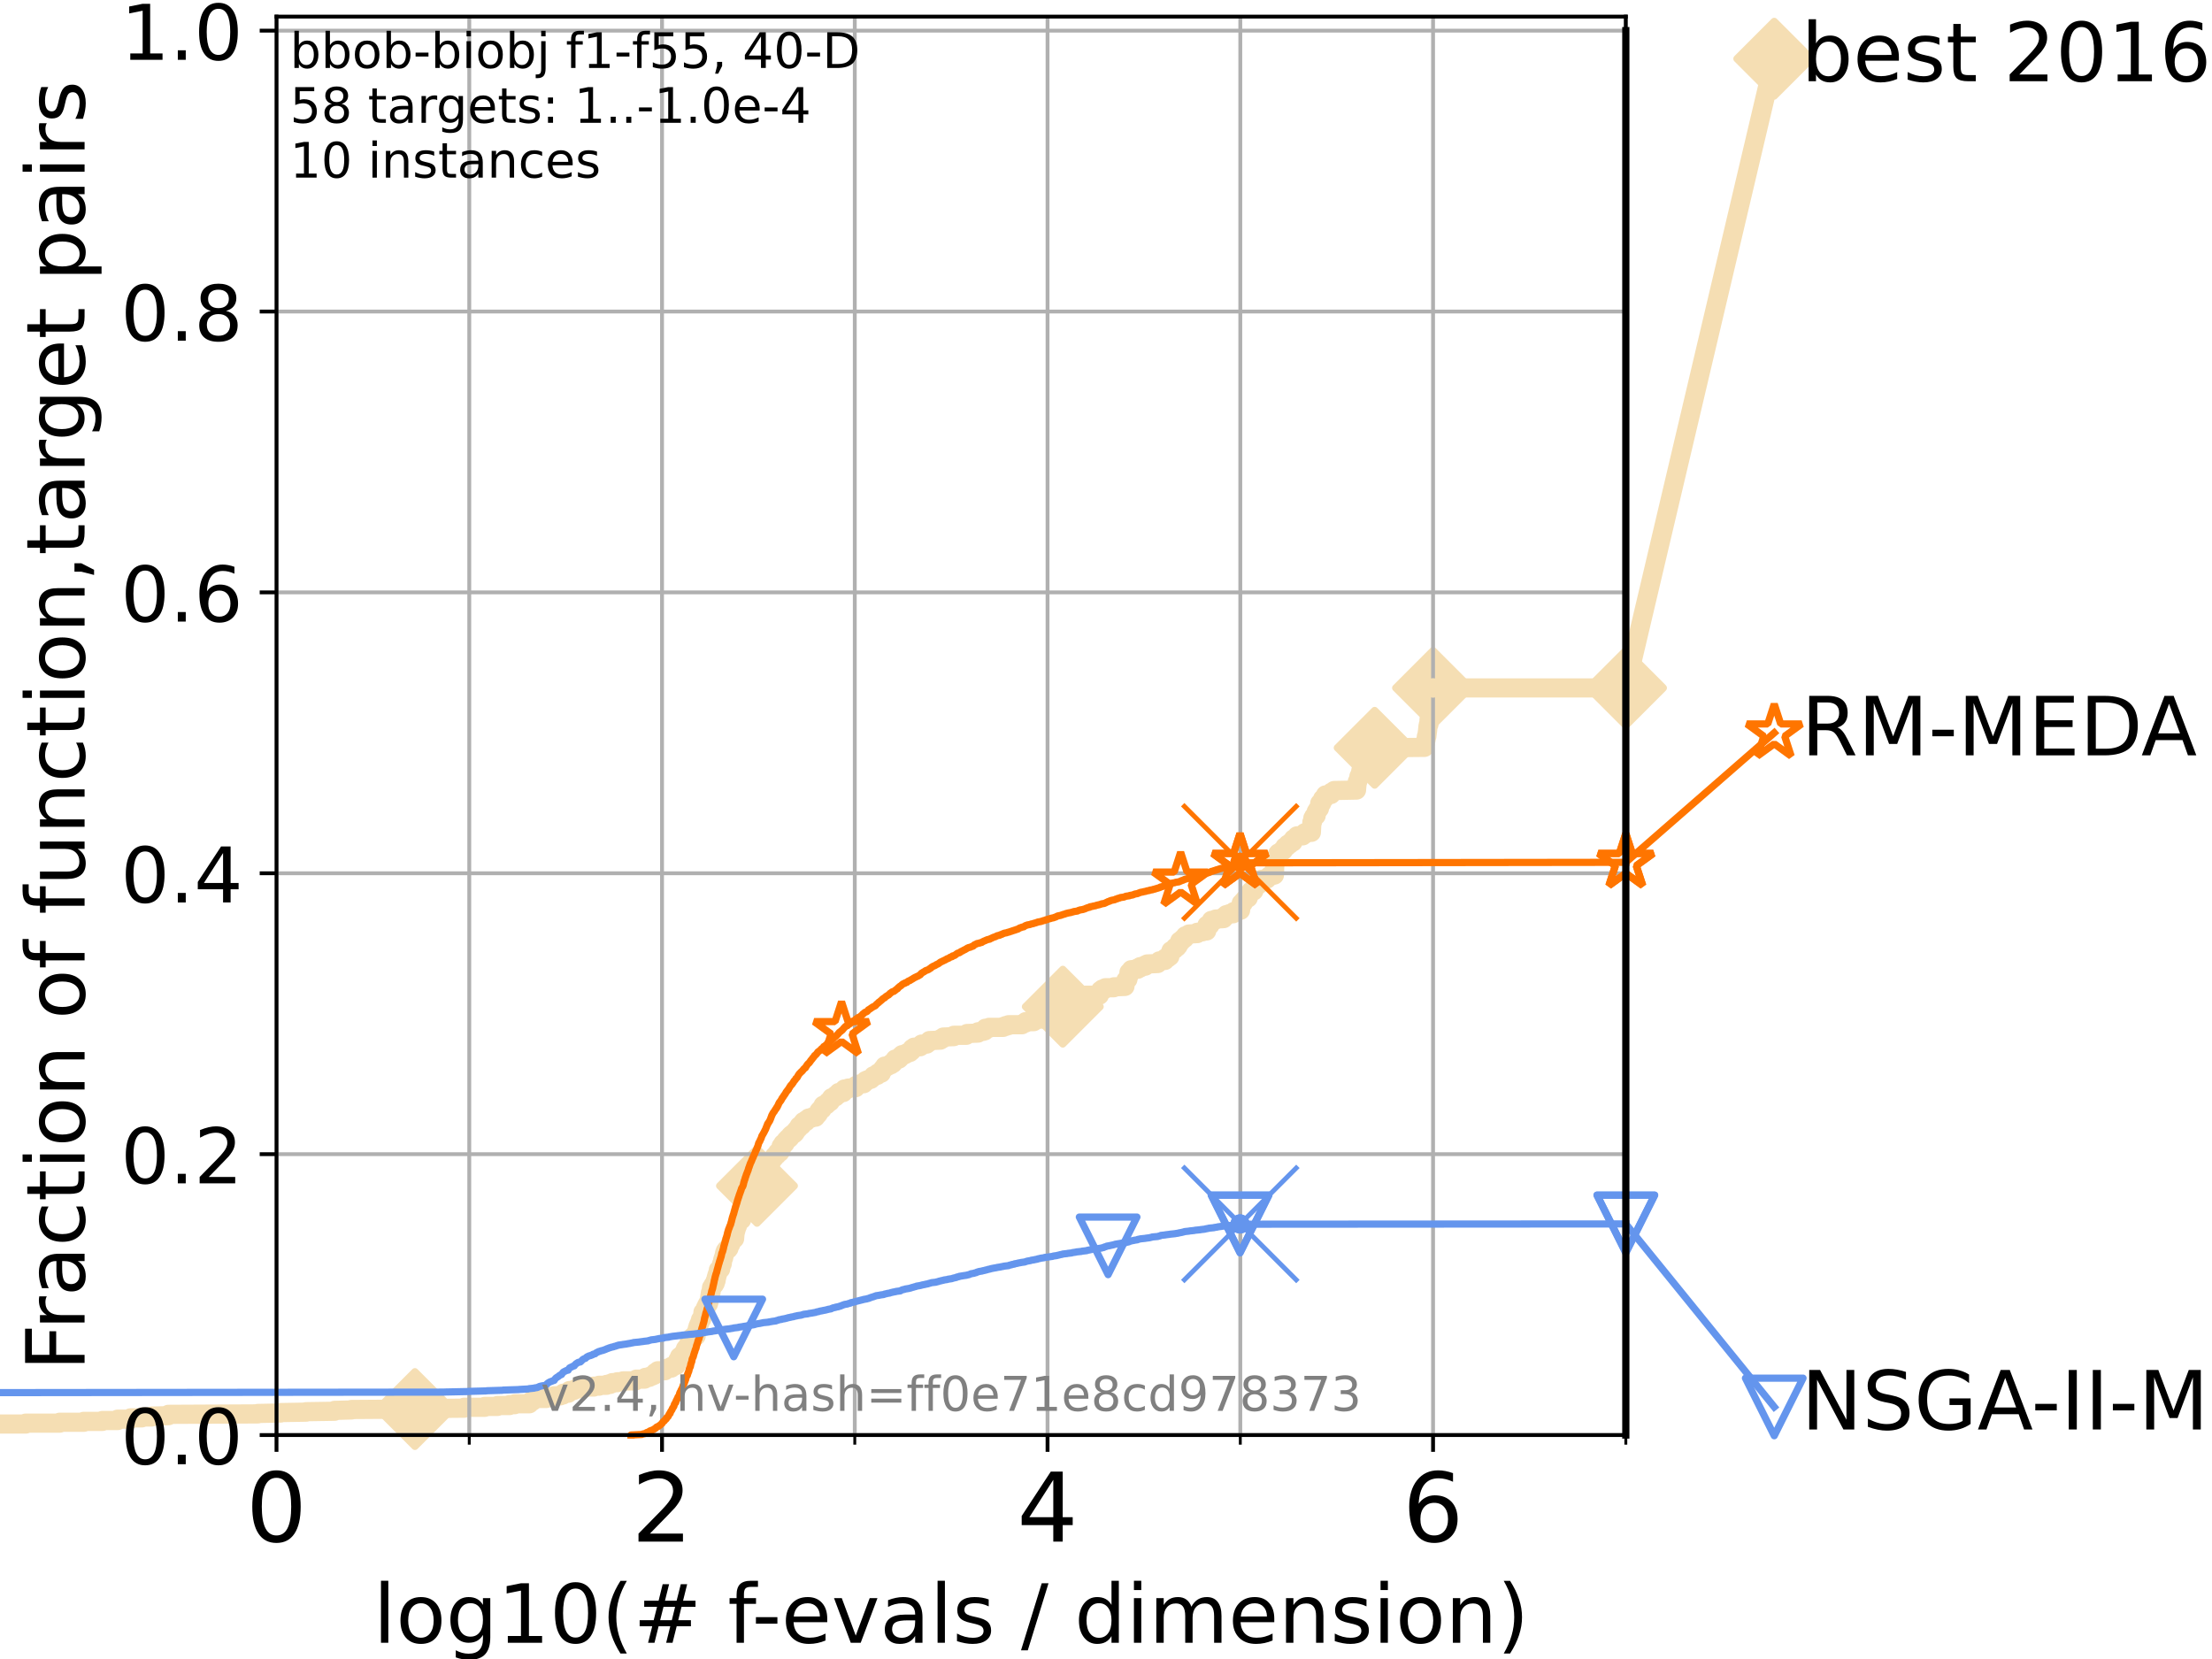 <?xml version="1.0" encoding="utf-8" standalone="no"?>
<!DOCTYPE svg PUBLIC "-//W3C//DTD SVG 1.1//EN"
  "http://www.w3.org/Graphics/SVG/1.1/DTD/svg11.dtd">
<!-- Created with matplotlib (https://matplotlib.org/) -->
<svg height="345.6pt" version="1.1" viewBox="0 0 460.8 345.6" width="460.8pt" xmlns="http://www.w3.org/2000/svg" xmlns:xlink="http://www.w3.org/1999/xlink">
 <defs>
  <style type="text/css">*{stroke-linecap:butt;stroke-linejoin:round;}</style>
 </defs>
 <g id="figure_1">
  <g id="patch_1">
   <path d="M 0 345.6 
L 460.8 345.6 
L 460.8 0 
L 0 0 
z
" style="fill:#ffffff;"/>
  </g>
  <g id="axes_1">
   <g id="patch_2">
    <path d="M 57.6 298.944 
L 338.688 298.944 
L 338.688 3.456 
L 57.6 3.456 
z
" style="fill:#ffffff;"/>
   </g>
   <g id="line2d_1">
    <path d="M -1 296.651 
L 5.357 296.651 
L 5.357 296.468 
L 12.428 296.468 
L 12.428 296.284 
L 17.445 296.284 
L 17.445 296.101 
L 21.336 296.101 
L 21.336 295.917 
L 24.516 295.917 
L 24.516 295.642 
L 27.204 295.642 
L 27.204 295.367 
L 29.533 295.367 
L 29.533 295.184 
L 31.587 295.184 
L 31.587 295 
L 35.086 294.909 
L 35.086 294.634 
L 53.709 294.542 
L 53.709 294.45 
L 58.451 294.358 
L 58.451 294.267 
L 63.777 294.175 
L 63.777 294.083 
L 69.688 293.992 
L 69.688 293.808 
L 73.227 293.716 
L 73.227 293.625 
L 86.435 293.533 
L 86.435 293.441 
L 96.676 293.35 
L 96.676 293.166 
L 100.971 293.166 
L 100.971 292.983 
L 103.623 292.983 
L 103.623 292.799 
L 106.142 292.799 
L 106.142 292.616 
L 107.213 292.616 
L 107.213 292.432 
L 110.274 292.432 
L 110.274 292.249 
L 110.464 292.249 
L 110.464 292.066 
L 110.59 292.066 
L 110.59 291.882 
L 110.983 291.882 
L 110.983 291.699 
L 111.145 291.699 
L 111.145 291.515 
L 111.286 291.515 
L 111.286 291.332 
L 113.77 291.332 
L 113.77 291.148 
L 114.702 291.148 
L 114.702 290.965 
L 115.349 290.965 
L 115.349 290.782 
L 116.71 290.782 
L 116.71 290.598 
L 117.288 290.598 
L 117.345 290.231 
L 118.391 290.231 
L 118.431 289.864 
L 118.629 289.864 
L 118.629 289.681 
L 119.478 289.681 
L 119.478 289.498 
L 119.911 289.498 
L 119.911 289.314 
L 121.4 289.314 
L 121.456 288.947 
L 123.673 288.947 
L 123.673 288.764 
L 124.79 288.764 
L 124.79 288.581 
L 126.355 288.581 
L 126.355 288.397 
L 127.1 288.397 
L 127.1 288.214 
L 127.556 288.214 
L 127.556 288.03 
L 128.598 288.03 
L 128.598 287.847 
L 129.791 287.847 
L 129.791 287.663 
L 132.387 287.663 
L 132.387 287.48 
L 132.577 287.48 
L 132.577 287.297 
L 134.279 287.297 
L 134.279 287.113 
L 134.445 287.113 
L 134.445 286.93 
L 135.255 286.93 
L 135.255 286.746 
L 135.888 286.655 
L 135.888 286.471 
L 136.295 286.471 
L 136.4 286.104 
L 136.509 286.104 
L 136.509 285.921 
L 136.975 285.921 
L 137.03 285.554 
L 138.507 285.554 
L 138.507 285.371 
L 138.737 285.371 
L 138.737 285.187 
L 139.013 285.187 
L 139.013 285.004 
L 139.848 285.004 
L 139.876 284.637 
L 140.348 284.637 
L 140.348 284.453 
L 140.875 284.453 
L 140.985 283.903 
L 141.087 283.903 
L 141.188 283.353 
L 141.404 283.353 
L 141.404 282.986 
L 141.521 282.986 
L 141.556 282.619 
L 141.959 282.527 
L 142.017 282.252 
L 142.459 282.161 
L 142.537 281.61 
L 142.573 281.61 
L 142.65 281.335 
L 142.756 281.335 
L 142.795 280.968 
L 142.933 280.968 
L 142.933 280.785 
L 143.414 280.785 
L 143.518 279.776 
L 143.713 279.776 
L 143.791 279.318 
L 143.856 279.318 
L 143.965 278.859 
L 144.048 278.859 
L 144.048 278.676 
L 144.379 278.584 
L 144.448 278.309 
L 145.017 278.309 
L 145.089 277.392 
L 145.21 277.392 
L 145.273 276.75 
L 145.367 276.75 
L 145.41 276.291 
L 145.537 276.291 
L 145.559 275.924 
L 145.666 275.924 
L 145.763 275.466 
L 145.869 275.374 
L 145.932 274.915 
L 146.173 274.824 
L 146.202 274.457 
L 146.297 274.365 
L 146.397 273.815 
L 146.413 273.815 
L 146.442 273.356 
L 146.636 273.265 
L 146.636 273.173 
L 146.846 273.081 
L 146.948 272.623 
L 146.969 272.623 
L 146.969 272.439 
L 147.129 272.439 
L 147.185 271.981 
L 147.348 271.889 
L 147.376 271.614 
L 147.58 271.614 
L 147.653 271.247 
L 147.693 271.247 
L 147.789 270.605 
L 147.817 270.605 
L 147.913 269.779 
L 147.967 269.779 
L 147.986 269.321 
L 148.103 269.321 
L 148.205 268.404 
L 148.227 268.404 
L 148.227 268.22 
L 148.38 268.22 
L 148.38 268.037 
L 148.554 267.945 
L 148.554 267.67 
L 148.845 267.578 
L 148.89 267.303 
L 148.998 267.303 
L 149.017 266.753 
L 149.18 266.753 
L 149.21 266.111 
L 149.305 266.111 
L 149.344 265.652 
L 149.418 265.652 
L 149.506 265.194 
L 149.562 265.194 
L 149.651 264.552 
L 149.96 264.46 
L 149.96 264.368 
L 150.12 264.368 
L 150.228 263.726 
L 150.274 263.635 
L 150.331 263.268 
L 150.455 263.268 
L 150.554 262.442 
L 150.578 262.442 
L 150.674 262.076 
L 150.733 262.076 
L 150.843 261.525 
L 150.858 261.525 
L 150.964 260.975 
L 151.003 260.975 
L 151.091 260.608 
L 151.288 260.517 
L 151.288 260.333 
L 151.712 260.241 
L 151.73 260.058 
L 151.85 260.058 
L 151.93 259.599 
L 151.997 259.599 
L 152.097 259.324 
L 152.209 259.233 
L 152.295 258.682 
L 152.502 258.591 
L 152.559 258.224 
L 152.839 258.224 
L 152.839 258.04 
L 153.025 258.04 
L 153.118 256.94 
L 153.138 256.94 
L 153.233 256.389 
L 153.28 256.389 
L 153.365 255.839 
L 153.445 255.839 
L 153.476 255.381 
L 153.623 255.381 
L 153.706 254.83 
L 153.824 254.83 
L 153.922 254.464 
L 154.01 254.372 
L 154.041 254.188 
L 154.489 254.097 
L 154.521 253.546 
L 154.685 253.546 
L 154.685 253.363 
L 154.921 253.271 
L 154.998 252.446 
L 155.22 252.446 
L 155.324 251.62 
L 155.358 251.62 
L 155.447 251.254 
L 155.687 251.162 
L 155.748 250.795 
L 155.892 250.795 
L 155.892 250.52 
L 156.126 250.428 
L 156.126 250.245 
L 156.334 250.245 
L 156.373 249.694 
L 156.624 249.694 
L 156.624 249.511 
L 156.817 249.511 
L 156.893 249.052 
L 156.928 249.052 
L 156.928 248.777 
L 157.202 248.777 
L 157.253 248.319 
L 157.525 248.227 
L 157.63 247.585 
L 157.646 247.585 
L 157.702 246.851 
L 157.918 246.851 
L 158.016 246.301 
L 158.126 246.301 
L 158.126 246.026 
L 158.354 245.934 
L 158.413 245.567 
L 158.529 245.567 
L 158.583 245.201 
L 158.643 245.201 
L 158.643 245.017 
L 158.756 245.017 
L 158.862 244.742 
L 159.19 244.65 
L 159.245 244.283 
L 159.322 244.283 
L 159.392 243.825 
L 159.453 243.825 
L 159.543 243.366 
L 159.599 243.366 
L 159.599 243.091 
L 160.113 243.091 
L 160.113 242.816 
L 160.235 242.816 
L 160.329 242.174 
L 160.482 242.174 
L 160.482 241.991 
L 160.773 241.899 
L 160.851 241.44 
L 161.088 241.44 
L 161.088 241.165 
L 161.324 241.165 
L 161.368 240.798 
L 161.636 240.798 
L 161.636 240.615 
L 161.854 240.615 
L 161.854 240.34 
L 161.973 240.34 
L 161.973 240.065 
L 162.451 240.065 
L 162.5 239.698 
L 162.707 239.698 
L 162.729 238.781 
L 162.999 238.781 
L 163.098 238.23 
L 163.514 238.23 
L 163.605 237.772 
L 163.776 237.772 
L 163.776 237.497 
L 164.124 237.405 
L 164.124 237.13 
L 164.455 237.13 
L 164.455 236.946 
L 164.622 236.946 
L 164.643 236.58 
L 164.832 236.58 
L 164.832 236.396 
L 165.068 236.396 
L 165.068 236.213 
L 165.408 236.213 
L 165.408 236.029 
L 165.61 236.029 
L 165.61 235.846 
L 165.732 235.846 
L 165.819 235.479 
L 166.058 235.387 
L 166.058 235.204 
L 166.246 235.112 
L 166.246 235.02 
L 166.398 235.02 
L 166.479 234.562 
L 167.004 234.47 
L 167.004 234.287 
L 167.153 234.287 
L 167.161 233.92 
L 167.366 233.92 
L 167.366 233.645 
L 167.931 233.645 
L 167.942 233.278 
L 168.302 233.278 
L 168.302 233.095 
L 168.447 233.095 
L 168.447 232.911 
L 169.093 232.911 
L 169.093 232.728 
L 169.905 232.728 
L 169.996 232.361 
L 170.088 232.361 
L 170.088 232.177 
L 170.371 232.177 
L 170.371 231.994 
L 170.505 231.994 
L 170.599 231.444 
L 170.766 231.444 
L 170.841 231.169 
L 171.262 231.077 
L 171.355 230.618 
L 171.429 230.618 
L 171.468 230.251 
L 172.179 230.16 
L 172.289 229.885 
L 172.457 229.885 
L 172.493 229.518 
L 172.963 229.518 
L 172.963 229.243 
L 173.079 229.243 
L 173.079 228.967 
L 173.196 228.967 
L 173.208 228.692 
L 173.63 228.692 
L 173.63 228.509 
L 174.053 228.509 
L 174.087 228.142 
L 174.49 228.142 
L 174.49 227.867 
L 174.665 227.867 
L 174.703 227.592 
L 175.679 227.592 
L 175.743 227.133 
L 175.902 227.133 
L 175.902 226.858 
L 176.669 226.858 
L 176.669 226.675 
L 178.242 226.583 
L 178.311 226.124 
L 178.812 226.033 
L 178.812 225.849 
L 179.921 225.758 
L 179.921 225.482 
L 180.208 225.482 
L 180.29 225.116 
L 180.705 225.116 
L 180.705 224.932 
L 181.413 224.84 
L 181.413 224.657 
L 181.743 224.565 
L 181.743 224.382 
L 181.94 224.29 
L 181.94 224.107 
L 182.756 224.015 
L 182.852 223.556 
L 183.595 223.556 
L 183.619 223.098 
L 183.749 223.098 
L 183.749 222.823 
L 183.88 222.823 
L 183.88 222.639 
L 184.284 222.548 
L 184.294 222.089 
L 184.996 222.089 
L 184.996 221.906 
L 185.6 221.814 
L 185.6 221.539 
L 186.028 221.539 
L 186.062 221.264 
L 186.265 221.264 
L 186.292 220.897 
L 186.436 220.897 
L 186.488 220.622 
L 187.276 220.622 
L 187.276 220.438 
L 187.469 220.438 
L 187.469 220.255 
L 187.598 220.255 
L 187.598 219.98 
L 187.805 219.98 
L 187.901 219.705 
L 188.522 219.705 
L 188.522 219.521 
L 189.046 219.429 
L 189.086 219.246 
L 189.551 219.246 
L 189.557 218.971 
L 189.877 218.971 
L 189.877 218.696 
L 190.015 218.696 
L 190.015 218.421 
L 190.414 218.421 
L 190.414 218.145 
L 191.692 218.054 
L 191.692 217.962 
L 191.976 217.87 
L 191.987 217.503 
L 193.056 217.503 
L 193.056 217.32 
L 193.206 217.32 
L 193.206 217.137 
L 193.562 217.137 
L 193.628 216.77 
L 195.898 216.678 
L 195.898 216.403 
L 196.371 216.403 
L 196.371 216.219 
L 196.509 216.219 
L 196.509 216.036 
L 198.706 215.944 
L 198.706 215.669 
L 201.288 215.669 
L 201.288 215.486 
L 201.454 215.486 
L 201.454 215.302 
L 203.744 215.211 
L 203.744 214.935 
L 204.844 214.844 
L 204.844 214.752 
L 205.14 214.752 
L 205.14 214.477 
L 205.272 214.477 
L 205.272 214.202 
L 206.045 214.202 
L 206.045 214.018 
L 208.977 214.018 
L 208.977 213.835 
L 209.484 213.835 
L 209.484 213.652 
L 210.102 213.652 
L 210.102 213.468 
L 212.895 213.468 
L 212.895 213.285 
L 213.41 213.193 
L 213.41 213.101 
L 213.674 213.101 
L 213.674 212.826 
L 215.343 212.826 
L 215.343 212.551 
L 215.8 212.551 
L 215.8 212.368 
L 217.149 212.276 
L 217.149 212.092 
L 217.365 212.092 
L 217.365 211.817 
L 217.486 211.817 
L 217.486 211.542 
L 218.058 211.542 
L 218.058 211.359 
L 220.365 211.267 
L 220.437 210.808 
L 220.478 210.808 
L 220.483 210.35 
L 220.674 210.35 
L 220.674 210.166 
L 220.895 210.075 
L 220.895 209.983 
L 221.016 209.983 
L 221.112 209.708 
L 221.4 209.708 
L 221.4 209.524 
L 221.942 209.524 
L 221.942 209.249 
L 222.213 209.249 
L 222.296 208.974 
L 222.34 208.974 
L 222.34 208.699 
L 223.178 208.607 
L 223.178 208.516 
L 223.944 208.516 
L 223.944 208.332 
L 224.97 208.24 
L 224.97 208.149 
L 225.367 208.057 
L 225.412 207.599 
L 226.008 207.599 
L 226.061 207.323 
L 229.015 207.323 
L 229.095 206.865 
L 229.196 206.865 
L 229.258 206.315 
L 229.622 206.315 
L 229.622 206.039 
L 230.256 206.039 
L 230.256 205.764 
L 232.02 205.764 
L 232.02 205.581 
L 234.345 205.489 
L 234.432 204.572 
L 234.539 204.48 
L 234.539 204.205 
L 234.734 204.205 
L 234.734 204.022 
L 234.956 204.022 
L 234.999 203.471 
L 235.14 203.38 
L 235.188 202.554 
L 235.556 202.463 
L 235.664 202.004 
L 237.011 201.912 
L 237.011 201.637 
L 237.533 201.637 
L 237.533 201.362 
L 238.584 201.27 
L 238.584 200.995 
L 238.978 200.995 
L 238.978 200.812 
L 241.169 200.72 
L 241.169 200.445 
L 241.505 200.445 
L 241.505 200.17 
L 242.678 200.078 
L 242.72 199.62 
L 243.339 199.528 
L 243.339 199.344 
L 243.698 199.253 
L 243.756 198.519 
L 243.837 198.519 
L 243.932 198.06 
L 244.376 197.969 
L 244.376 197.877 
L 244.66 197.785 
L 244.66 197.602 
L 244.821 197.602 
L 244.821 197.327 
L 245.2 197.327 
L 245.2 197.143 
L 245.429 197.052 
L 245.514 196.593 
L 245.694 196.593 
L 245.756 196.043 
L 246.233 195.951 
L 246.327 195.584 
L 246.776 195.492 
L 246.776 195.217 
L 246.927 195.217 
L 246.927 194.942 
L 247.375 194.85 
L 247.375 194.759 
L 247.666 194.759 
L 247.666 194.575 
L 249.409 194.484 
L 249.409 194.209 
L 250.481 194.117 
L 250.481 193.933 
L 251.377 193.933 
L 251.426 192.741 
L 252.054 192.741 
L 252.107 192.374 
L 252.175 192.374 
L 252.175 192.191 
L 252.303 192.191 
L 252.359 191.732 
L 253.247 191.641 
L 253.247 191.457 
L 254.897 191.365 
L 255.001 190.907 
L 255.45 190.815 
L 255.45 190.54 
L 256.038 190.448 
L 256.038 190.357 
L 256.859 190.357 
L 256.859 190.081 
L 257.024 190.081 
L 257.024 189.898 
L 257.452 189.898 
L 257.452 189.715 
L 258.433 189.623 
L 258.536 188.339 
L 258.572 188.339 
L 258.572 188.155 
L 258.987 188.155 
L 258.994 187.697 
L 259.261 187.697 
L 259.322 187.33 
L 259.702 187.238 
L 259.702 187.055 
L 260.027 187.055 
L 260.055 186.596 
L 260.188 186.596 
L 260.225 186.23 
L 260.427 186.23 
L 260.522 185.679 
L 261.194 185.588 
L 261.253 185.037 
L 261.438 185.037 
L 261.468 184.487 
L 261.773 184.487 
L 261.773 184.212 
L 262.302 184.212 
L 262.411 183.845 
L 262.46 183.845 
L 262.517 183.386 
L 262.732 183.386 
L 262.732 183.203 
L 263.955 183.111 
L 263.955 182.836 
L 264.226 182.836 
L 264.226 182.653 
L 264.404 182.653 
L 264.404 182.469 
L 265.14 182.378 
L 265.14 182.286 
L 265.486 182.286 
L 265.555 180.085 
L 265.611 180.085 
L 265.715 178.984 
L 265.793 178.984 
L 265.793 178.709 
L 265.996 178.709 
L 266.062 178.067 
L 266.144 178.067 
L 266.144 177.884 
L 266.295 177.884 
L 266.295 177.7 
L 266.762 177.609 
L 266.762 177.425 
L 267.079 177.425 
L 267.079 177.15 
L 267.377 177.15 
L 267.377 176.875 
L 267.627 176.783 
L 267.65 176.416 
L 268.128 176.325 
L 268.128 176.049 
L 268.269 176.049 
L 268.269 175.866 
L 268.697 175.866 
L 268.697 175.591 
L 268.896 175.591 
L 268.896 175.407 
L 269.351 175.407 
L 269.444 174.765 
L 269.753 174.674 
L 269.753 174.582 
L 269.971 174.582 
L 269.971 174.399 
L 270.188 174.399 
L 270.188 174.124 
L 271.378 174.124 
L 271.378 173.94 
L 271.748 173.848 
L 271.793 173.482 
L 273.183 173.39 
L 273.291 171.28 
L 273.435 171.189 
L 273.487 170.455 
L 273.667 170.363 
L 273.678 170.088 
L 273.89 170.088 
L 273.89 169.905 
L 274.181 169.905 
L 274.2 169.079 
L 274.4 169.079 
L 274.424 168.712 
L 274.649 168.712 
L 274.649 168.437 
L 274.861 168.437 
L 274.927 167.337 
L 275.326 167.337 
L 275.349 166.878 
L 275.439 166.878 
L 275.523 166.42 
L 275.854 166.42 
L 275.854 166.145 
L 276 166.145 
L 276 165.869 
L 276.13 165.869 
L 276.13 165.594 
L 277.281 165.503 
L 277.341 165.044 
L 277.932 164.952 
L 277.932 164.677 
L 282.584 164.585 
L 282.687 163.393 
L 282.697 163.393 
L 282.751 162.843 
L 282.834 162.843 
L 282.912 162.476 
L 282.959 162.476 
L 283.005 162.201 
L 283.074 162.201 
L 283.093 161.742 
L 283.273 161.651 
L 283.334 161.192 
L 283.388 161.192 
L 283.488 160.55 
L 283.596 160.458 
L 283.645 160 
L 283.762 159.908 
L 283.762 159.816 
L 283.94 159.725 
L 283.94 159.633 
L 284.24 159.633 
L 284.24 159.45 
L 284.668 159.45 
L 284.668 159.174 
L 285.283 159.083 
L 285.303 158.532 
L 285.424 158.532 
L 285.511 158.257 
L 285.616 158.166 
L 285.714 157.799 
L 285.842 157.799 
L 285.842 157.524 
L 285.991 157.524 
L 285.998 156.973 
L 286.104 156.973 
L 286.188 156.331 
L 286.339 156.24 
L 286.368 155.781 
L 296.734 155.689 
L 296.776 154.864 
L 296.916 154.772 
L 297.019 154.13 
L 297.059 154.13 
L 297.149 153.397 
L 297.236 153.397 
L 297.347 152.479 
L 297.371 152.388 
L 297.478 151.287 
L 297.499 151.287 
L 297.554 150.92 
L 297.664 150.92 
L 297.697 149.911 
L 297.832 149.911 
L 297.884 148.811 
L 298 148.811 
L 298.097 147.527 
L 298.12 147.527 
L 298.206 146.518 
L 298.241 146.518 
L 298.343 145.693 
L 298.383 145.693 
L 298.49 144.225 
L 298.501 144.225 
L 298.526 143.308 
L 338.688 143.308 
L 338.688 143.308 
" style="fill:none;stroke:#f5deb3;stroke-linecap:square;stroke-width:4;"/>
   </g>
   <g id="line2d_2">
    <defs>
     <path d="M -0 7.778 
L 7.778 0 
L 0 -7.778 
L -7.778 -0 
z
" id="m6731422bae" style="stroke:#f5deb3;stroke-linejoin:miter;stroke-width:1.5;"/>
    </defs>
    <g>
     <use style="fill:#f5deb3;stroke:#f5deb3;stroke-linejoin:miter;stroke-width:1.5;" x="86.435" xlink:href="#m6731422bae" y="293.533"/>
     <use style="fill:#f5deb3;stroke:#f5deb3;stroke-linejoin:miter;stroke-width:1.5;" x="157.692" xlink:href="#m6731422bae" y="247.035"/>
     <use style="fill:#f5deb3;stroke:#f5deb3;stroke-linejoin:miter;stroke-width:1.5;" x="221.4" xlink:href="#m6731422bae" y="209.708"/>
     <use style="fill:#f5deb3;stroke:#f5deb3;stroke-linejoin:miter;stroke-width:1.5;" x="286.368" xlink:href="#m6731422bae" y="155.781"/>
     <use style="fill:#f5deb3;stroke:#f5deb3;stroke-linejoin:miter;stroke-width:1.5;" x="298.526" xlink:href="#m6731422bae" y="143.308"/>
     <use style="fill:#f5deb3;stroke:#f5deb3;stroke-linejoin:miter;stroke-width:1.5;" x="338.688" xlink:href="#m6731422bae" y="143.308"/>
    </g>
   </g>
   <g id="line2d_3">
    <path style="fill:none;stroke:#f5deb3;stroke-linecap:square;stroke-width:4;"/>
    <g/>
   </g>
   <g id="line2d_4">
    <path d="M 338.688 143.308 
L 369.608 12.233 
" style="fill:none;stroke:#f5deb3;stroke-linecap:square;stroke-width:4;"/>
    <g>
     <use style="fill:#f5deb3;stroke:#f5deb3;stroke-linejoin:miter;stroke-width:1.5;" x="338.688" xlink:href="#m6731422bae" y="143.308"/>
     <use style="fill:#f5deb3;stroke:#f5deb3;stroke-linejoin:miter;stroke-width:1.5;" x="369.608" xlink:href="#m6731422bae" y="12.233"/>
    </g>
   </g>
   <g id="matplotlib.axis_1">
    <g id="xtick_1">
     <g id="line2d_5">
      <path clip-path="url(#pd703ee5edc)" d="M 57.6 298.944 
L 57.6 3.456 
" style="fill:none;stroke:#b0b0b0;stroke-linecap:square;stroke-width:0.8;"/>
     </g>
     <g id="line2d_6">
      <defs>
       <path d="M 0 0 
L 0 3.5 
" id="m777555781a" style="stroke:#000000;stroke-width:0.8;"/>
      </defs>
      <g>
       <use style="stroke:#000000;stroke-width:0.8;" x="57.6" xlink:href="#m777555781a" y="298.944"/>
      </g>
     </g>
     <g id="text_1">
      <!-- 0 -->
      <g transform="translate(51.237 321.141)scale(0.2 -0.2)">
       <defs>
        <path d="M 31.781 66.406 
Q 24.172 66.406 20.328 58.906 
Q 16.5 51.422 16.5 36.375 
Q 16.5 21.391 20.328 13.891 
Q 24.172 6.391 31.781 6.391 
Q 39.453 6.391 43.281 13.891 
Q 47.125 21.391 47.125 36.375 
Q 47.125 51.422 43.281 58.906 
Q 39.453 66.406 31.781 66.406 
z
M 31.781 74.219 
Q 44.047 74.219 50.516 64.516 
Q 56.984 54.828 56.984 36.375 
Q 56.984 17.969 50.516 8.266 
Q 44.047 -1.422 31.781 -1.422 
Q 19.531 -1.422 13.062 8.266 
Q 6.594 17.969 6.594 36.375 
Q 6.594 54.828 13.062 64.516 
Q 19.531 74.219 31.781 74.219 
z
" id="DejaVuSans-48"/>
       </defs>
       <use xlink:href="#DejaVuSans-48"/>
      </g>
     </g>
    </g>
    <g id="xtick_2">
     <g id="line2d_7">
      <path clip-path="url(#pd703ee5edc)" d="M 137.911 298.944 
L 137.911 3.456 
" style="fill:none;stroke:#b0b0b0;stroke-linecap:square;stroke-width:0.8;"/>
     </g>
     <g id="line2d_8">
      <g>
       <use style="stroke:#000000;stroke-width:0.8;" x="137.911" xlink:href="#m777555781a" y="298.944"/>
      </g>
     </g>
     <g id="text_2">
      <!-- 2 -->
      <g transform="translate(131.548 321.141)scale(0.2 -0.2)">
       <defs>
        <path d="M 19.188 8.297 
L 53.609 8.297 
L 53.609 0 
L 7.328 0 
L 7.328 8.297 
Q 12.938 14.109 22.625 23.891 
Q 32.328 33.688 34.812 36.531 
Q 39.547 41.844 41.422 45.531 
Q 43.312 49.219 43.312 52.781 
Q 43.312 58.594 39.234 62.25 
Q 35.156 65.922 28.609 65.922 
Q 23.969 65.922 18.812 64.312 
Q 13.672 62.703 7.812 59.422 
L 7.812 69.391 
Q 13.766 71.781 18.938 73 
Q 24.125 74.219 28.422 74.219 
Q 39.75 74.219 46.484 68.547 
Q 53.219 62.891 53.219 53.422 
Q 53.219 48.922 51.531 44.891 
Q 49.859 40.875 45.406 35.406 
Q 44.188 33.984 37.641 27.219 
Q 31.109 20.453 19.188 8.297 
z
" id="DejaVuSans-50"/>
       </defs>
       <use xlink:href="#DejaVuSans-50"/>
      </g>
     </g>
    </g>
    <g id="xtick_3">
     <g id="line2d_9">
      <path clip-path="url(#pd703ee5edc)" d="M 218.222 298.944 
L 218.222 3.456 
" style="fill:none;stroke:#b0b0b0;stroke-linecap:square;stroke-width:0.8;"/>
     </g>
     <g id="line2d_10">
      <g>
       <use style="stroke:#000000;stroke-width:0.8;" x="218.222" xlink:href="#m777555781a" y="298.944"/>
      </g>
     </g>
     <g id="text_3">
      <!-- 4 -->
      <g transform="translate(211.859 321.141)scale(0.2 -0.2)">
       <defs>
        <path d="M 37.797 64.312 
L 12.891 25.391 
L 37.797 25.391 
z
M 35.203 72.906 
L 47.609 72.906 
L 47.609 25.391 
L 58.016 25.391 
L 58.016 17.188 
L 47.609 17.188 
L 47.609 0 
L 37.797 0 
L 37.797 17.188 
L 4.891 17.188 
L 4.891 26.703 
z
" id="DejaVuSans-52"/>
       </defs>
       <use xlink:href="#DejaVuSans-52"/>
      </g>
     </g>
    </g>
    <g id="xtick_4">
     <g id="line2d_11">
      <path clip-path="url(#pd703ee5edc)" d="M 298.533 298.944 
L 298.533 3.456 
" style="fill:none;stroke:#b0b0b0;stroke-linecap:square;stroke-width:0.8;"/>
     </g>
     <g id="line2d_12">
      <g>
       <use style="stroke:#000000;stroke-width:0.8;" x="298.533" xlink:href="#m777555781a" y="298.944"/>
      </g>
     </g>
     <g id="text_4">
      <!-- 6 -->
      <g transform="translate(292.17 321.141)scale(0.2 -0.2)">
       <defs>
        <path d="M 33.016 40.375 
Q 26.375 40.375 22.484 35.828 
Q 18.609 31.297 18.609 23.391 
Q 18.609 15.531 22.484 10.953 
Q 26.375 6.391 33.016 6.391 
Q 39.656 6.391 43.531 10.953 
Q 47.406 15.531 47.406 23.391 
Q 47.406 31.297 43.531 35.828 
Q 39.656 40.375 33.016 40.375 
z
M 52.594 71.297 
L 52.594 62.312 
Q 48.875 64.062 45.094 64.984 
Q 41.312 65.922 37.594 65.922 
Q 27.828 65.922 22.672 59.328 
Q 17.531 52.734 16.797 39.406 
Q 19.672 43.656 24.016 45.922 
Q 28.375 48.188 33.594 48.188 
Q 44.578 48.188 50.953 41.516 
Q 57.328 34.859 57.328 23.391 
Q 57.328 12.156 50.688 5.359 
Q 44.047 -1.422 33.016 -1.422 
Q 20.359 -1.422 13.672 8.266 
Q 6.984 17.969 6.984 36.375 
Q 6.984 53.656 15.188 63.938 
Q 23.391 74.219 37.203 74.219 
Q 40.922 74.219 44.703 73.484 
Q 48.484 72.75 52.594 71.297 
z
" id="DejaVuSans-54"/>
       </defs>
       <use xlink:href="#DejaVuSans-54"/>
      </g>
     </g>
    </g>
    <g id="xtick_5">
     <g id="line2d_13">
      <path clip-path="url(#pd703ee5edc)" d="M 97.755 298.944 
L 97.755 3.456 
" style="fill:none;stroke:#b0b0b0;stroke-linecap:square;stroke-width:0.8;"/>
     </g>
     <g id="line2d_14">
      <defs>
       <path d="M 0 0 
L 0 2 
" id="m0545ca91b2" style="stroke:#000000;stroke-width:0.6;"/>
      </defs>
      <g>
       <use style="stroke:#000000;stroke-width:0.6;" x="97.755" xlink:href="#m0545ca91b2" y="298.944"/>
      </g>
     </g>
    </g>
    <g id="xtick_6">
     <g id="line2d_15">
      <path clip-path="url(#pd703ee5edc)" d="M 178.066 298.944 
L 178.066 3.456 
" style="fill:none;stroke:#b0b0b0;stroke-linecap:square;stroke-width:0.8;"/>
     </g>
     <g id="line2d_16">
      <g>
       <use style="stroke:#000000;stroke-width:0.6;" x="178.066" xlink:href="#m0545ca91b2" y="298.944"/>
      </g>
     </g>
    </g>
    <g id="xtick_7">
     <g id="line2d_17">
      <path clip-path="url(#pd703ee5edc)" d="M 258.377 298.944 
L 258.377 3.456 
" style="fill:none;stroke:#b0b0b0;stroke-linecap:square;stroke-width:0.8;"/>
     </g>
     <g id="line2d_18">
      <g>
       <use style="stroke:#000000;stroke-width:0.6;" x="258.377" xlink:href="#m0545ca91b2" y="298.944"/>
      </g>
     </g>
    </g>
    <g id="xtick_8">
     <g id="line2d_19">
      <path clip-path="url(#pd703ee5edc)" d="M 338.688 298.944 
L 338.688 3.456 
" style="fill:none;stroke:#b0b0b0;stroke-linecap:square;stroke-width:0.8;"/>
     </g>
     <g id="line2d_20">
      <g>
       <use style="stroke:#000000;stroke-width:0.6;" x="338.688" xlink:href="#m0545ca91b2" y="298.944"/>
      </g>
     </g>
    </g>
    <g id="text_5">
     <!-- log10(# f-evals / dimension) -->
     <g transform="translate(77.764 342.218)scale(0.17 -0.17)">
      <defs>
       <path d="M 9.422 75.984 
L 18.406 75.984 
L 18.406 0 
L 9.422 0 
z
" id="DejaVuSans-108"/>
       <path d="M 30.609 48.391 
Q 23.391 48.391 19.188 42.75 
Q 14.984 37.109 14.984 27.297 
Q 14.984 17.484 19.156 11.844 
Q 23.344 6.203 30.609 6.203 
Q 37.797 6.203 41.984 11.859 
Q 46.188 17.531 46.188 27.297 
Q 46.188 37.016 41.984 42.703 
Q 37.797 48.391 30.609 48.391 
z
M 30.609 56 
Q 42.328 56 49.016 48.375 
Q 55.719 40.766 55.719 27.297 
Q 55.719 13.875 49.016 6.219 
Q 42.328 -1.422 30.609 -1.422 
Q 18.844 -1.422 12.172 6.219 
Q 5.516 13.875 5.516 27.297 
Q 5.516 40.766 12.172 48.375 
Q 18.844 56 30.609 56 
z
" id="DejaVuSans-111"/>
       <path d="M 45.406 27.984 
Q 45.406 37.75 41.375 43.109 
Q 37.359 48.484 30.078 48.484 
Q 22.859 48.484 18.828 43.109 
Q 14.797 37.75 14.797 27.984 
Q 14.797 18.266 18.828 12.891 
Q 22.859 7.516 30.078 7.516 
Q 37.359 7.516 41.375 12.891 
Q 45.406 18.266 45.406 27.984 
z
M 54.391 6.781 
Q 54.391 -7.172 48.188 -13.984 
Q 42 -20.797 29.203 -20.797 
Q 24.469 -20.797 20.266 -20.094 
Q 16.062 -19.391 12.109 -17.922 
L 12.109 -9.188 
Q 16.062 -11.328 19.922 -12.344 
Q 23.781 -13.375 27.781 -13.375 
Q 36.625 -13.375 41.016 -8.766 
Q 45.406 -4.156 45.406 5.172 
L 45.406 9.625 
Q 42.625 4.781 38.281 2.391 
Q 33.938 0 27.875 0 
Q 17.828 0 11.672 7.656 
Q 5.516 15.328 5.516 27.984 
Q 5.516 40.672 11.672 48.328 
Q 17.828 56 27.875 56 
Q 33.938 56 38.281 53.609 
Q 42.625 51.219 45.406 46.391 
L 45.406 54.688 
L 54.391 54.688 
z
" id="DejaVuSans-103"/>
       <path d="M 12.406 8.297 
L 28.516 8.297 
L 28.516 63.922 
L 10.984 60.406 
L 10.984 69.391 
L 28.422 72.906 
L 38.281 72.906 
L 38.281 8.297 
L 54.391 8.297 
L 54.391 0 
L 12.406 0 
z
" id="DejaVuSans-49"/>
       <path d="M 31 75.875 
Q 24.469 64.656 21.281 53.656 
Q 18.109 42.672 18.109 31.391 
Q 18.109 20.125 21.312 9.062 
Q 24.516 -2 31 -13.188 
L 23.188 -13.188 
Q 15.875 -1.703 12.234 9.375 
Q 8.594 20.453 8.594 31.391 
Q 8.594 42.281 12.203 53.312 
Q 15.828 64.359 23.188 75.875 
z
" id="DejaVuSans-40"/>
       <path d="M 51.125 44 
L 36.922 44 
L 32.812 27.688 
L 47.125 27.688 
z
M 43.797 71.781 
L 38.719 51.516 
L 52.984 51.516 
L 58.109 71.781 
L 65.922 71.781 
L 60.891 51.516 
L 76.125 51.516 
L 76.125 44 
L 58.984 44 
L 54.984 27.688 
L 70.516 27.688 
L 70.516 20.219 
L 53.078 20.219 
L 48 0 
L 40.188 0 
L 45.219 20.219 
L 30.906 20.219 
L 25.875 0 
L 18.016 0 
L 23.094 20.219 
L 7.719 20.219 
L 7.719 27.688 
L 24.906 27.688 
L 29 44 
L 13.281 44 
L 13.281 51.516 
L 30.906 51.516 
L 35.891 71.781 
z
" id="DejaVuSans-35"/>
       <path id="DejaVuSans-32"/>
       <path d="M 37.109 75.984 
L 37.109 68.5 
L 28.516 68.5 
Q 23.688 68.5 21.797 66.547 
Q 19.922 64.594 19.922 59.516 
L 19.922 54.688 
L 34.719 54.688 
L 34.719 47.703 
L 19.922 47.703 
L 19.922 0 
L 10.891 0 
L 10.891 47.703 
L 2.297 47.703 
L 2.297 54.688 
L 10.891 54.688 
L 10.891 58.5 
Q 10.891 67.625 15.141 71.797 
Q 19.391 75.984 28.609 75.984 
z
" id="DejaVuSans-102"/>
       <path d="M 4.891 31.391 
L 31.203 31.391 
L 31.203 23.391 
L 4.891 23.391 
z
" id="DejaVuSans-45"/>
       <path d="M 56.203 29.594 
L 56.203 25.203 
L 14.891 25.203 
Q 15.484 15.922 20.484 11.062 
Q 25.484 6.203 34.422 6.203 
Q 39.594 6.203 44.453 7.469 
Q 49.312 8.734 54.109 11.281 
L 54.109 2.781 
Q 49.266 0.734 44.188 -0.344 
Q 39.109 -1.422 33.891 -1.422 
Q 20.797 -1.422 13.156 6.188 
Q 5.516 13.812 5.516 26.812 
Q 5.516 40.234 12.766 48.109 
Q 20.016 56 32.328 56 
Q 43.359 56 49.781 48.891 
Q 56.203 41.797 56.203 29.594 
z
M 47.219 32.234 
Q 47.125 39.594 43.094 43.984 
Q 39.062 48.391 32.422 48.391 
Q 24.906 48.391 20.391 44.141 
Q 15.875 39.891 15.188 32.172 
z
" id="DejaVuSans-101"/>
       <path d="M 2.984 54.688 
L 12.5 54.688 
L 29.594 8.797 
L 46.688 54.688 
L 56.203 54.688 
L 35.688 0 
L 23.484 0 
z
" id="DejaVuSans-118"/>
       <path d="M 34.281 27.484 
Q 23.391 27.484 19.188 25 
Q 14.984 22.516 14.984 16.5 
Q 14.984 11.719 18.141 8.906 
Q 21.297 6.109 26.703 6.109 
Q 34.188 6.109 38.703 11.406 
Q 43.219 16.703 43.219 25.484 
L 43.219 27.484 
z
M 52.203 31.203 
L 52.203 0 
L 43.219 0 
L 43.219 8.297 
Q 40.141 3.328 35.547 0.953 
Q 30.953 -1.422 24.312 -1.422 
Q 15.922 -1.422 10.953 3.297 
Q 6 8.016 6 15.922 
Q 6 25.141 12.172 29.828 
Q 18.359 34.516 30.609 34.516 
L 43.219 34.516 
L 43.219 35.406 
Q 43.219 41.609 39.141 45 
Q 35.062 48.391 27.688 48.391 
Q 23 48.391 18.547 47.266 
Q 14.109 46.141 10.016 43.891 
L 10.016 52.203 
Q 14.938 54.109 19.578 55.047 
Q 24.219 56 28.609 56 
Q 40.484 56 46.344 49.844 
Q 52.203 43.703 52.203 31.203 
z
" id="DejaVuSans-97"/>
       <path d="M 44.281 53.078 
L 44.281 44.578 
Q 40.484 46.531 36.375 47.5 
Q 32.281 48.484 27.875 48.484 
Q 21.188 48.484 17.844 46.438 
Q 14.5 44.391 14.5 40.281 
Q 14.5 37.156 16.891 35.375 
Q 19.281 33.594 26.516 31.984 
L 29.594 31.297 
Q 39.156 29.25 43.188 25.516 
Q 47.219 21.781 47.219 15.094 
Q 47.219 7.469 41.188 3.016 
Q 35.156 -1.422 24.609 -1.422 
Q 20.219 -1.422 15.453 -0.562 
Q 10.688 0.297 5.422 2 
L 5.422 11.281 
Q 10.406 8.688 15.234 7.391 
Q 20.062 6.109 24.812 6.109 
Q 31.156 6.109 34.562 8.281 
Q 37.984 10.453 37.984 14.406 
Q 37.984 18.062 35.516 20.016 
Q 33.062 21.969 24.703 23.781 
L 21.578 24.516 
Q 13.234 26.266 9.516 29.906 
Q 5.812 33.547 5.812 39.891 
Q 5.812 47.609 11.281 51.797 
Q 16.75 56 26.812 56 
Q 31.781 56 36.172 55.266 
Q 40.578 54.547 44.281 53.078 
z
" id="DejaVuSans-115"/>
       <path d="M 25.391 72.906 
L 33.688 72.906 
L 8.297 -9.281 
L 0 -9.281 
z
" id="DejaVuSans-47"/>
       <path d="M 45.406 46.391 
L 45.406 75.984 
L 54.391 75.984 
L 54.391 0 
L 45.406 0 
L 45.406 8.203 
Q 42.578 3.328 38.25 0.953 
Q 33.938 -1.422 27.875 -1.422 
Q 17.969 -1.422 11.734 6.484 
Q 5.516 14.406 5.516 27.297 
Q 5.516 40.188 11.734 48.094 
Q 17.969 56 27.875 56 
Q 33.938 56 38.25 53.625 
Q 42.578 51.266 45.406 46.391 
z
M 14.797 27.297 
Q 14.797 17.391 18.875 11.75 
Q 22.953 6.109 30.078 6.109 
Q 37.203 6.109 41.297 11.75 
Q 45.406 17.391 45.406 27.297 
Q 45.406 37.203 41.297 42.844 
Q 37.203 48.484 30.078 48.484 
Q 22.953 48.484 18.875 42.844 
Q 14.797 37.203 14.797 27.297 
z
" id="DejaVuSans-100"/>
       <path d="M 9.422 54.688 
L 18.406 54.688 
L 18.406 0 
L 9.422 0 
z
M 9.422 75.984 
L 18.406 75.984 
L 18.406 64.594 
L 9.422 64.594 
z
" id="DejaVuSans-105"/>
       <path d="M 52 44.188 
Q 55.375 50.25 60.062 53.125 
Q 64.75 56 71.094 56 
Q 79.641 56 84.281 50.016 
Q 88.922 44.047 88.922 33.016 
L 88.922 0 
L 79.891 0 
L 79.891 32.719 
Q 79.891 40.578 77.094 44.375 
Q 74.312 48.188 68.609 48.188 
Q 61.625 48.188 57.562 43.547 
Q 53.516 38.922 53.516 30.906 
L 53.516 0 
L 44.484 0 
L 44.484 32.719 
Q 44.484 40.625 41.703 44.406 
Q 38.922 48.188 33.109 48.188 
Q 26.219 48.188 22.156 43.531 
Q 18.109 38.875 18.109 30.906 
L 18.109 0 
L 9.078 0 
L 9.078 54.688 
L 18.109 54.688 
L 18.109 46.188 
Q 21.188 51.219 25.484 53.609 
Q 29.781 56 35.688 56 
Q 41.656 56 45.828 52.969 
Q 50 49.953 52 44.188 
z
" id="DejaVuSans-109"/>
       <path d="M 54.891 33.016 
L 54.891 0 
L 45.906 0 
L 45.906 32.719 
Q 45.906 40.484 42.875 44.328 
Q 39.844 48.188 33.797 48.188 
Q 26.516 48.188 22.312 43.547 
Q 18.109 38.922 18.109 30.906 
L 18.109 0 
L 9.078 0 
L 9.078 54.688 
L 18.109 54.688 
L 18.109 46.188 
Q 21.344 51.125 25.703 53.562 
Q 30.078 56 35.797 56 
Q 45.219 56 50.047 50.172 
Q 54.891 44.344 54.891 33.016 
z
" id="DejaVuSans-110"/>
       <path d="M 8.016 75.875 
L 15.828 75.875 
Q 23.141 64.359 26.781 53.312 
Q 30.422 42.281 30.422 31.391 
Q 30.422 20.453 26.781 9.375 
Q 23.141 -1.703 15.828 -13.188 
L 8.016 -13.188 
Q 14.5 -2 17.703 9.062 
Q 20.906 20.125 20.906 31.391 
Q 20.906 42.672 17.703 53.656 
Q 14.5 64.656 8.016 75.875 
z
" id="DejaVuSans-41"/>
      </defs>
      <use xlink:href="#DejaVuSans-108"/>
      <use x="27.783" xlink:href="#DejaVuSans-111"/>
      <use x="88.965" xlink:href="#DejaVuSans-103"/>
      <use x="152.441" xlink:href="#DejaVuSans-49"/>
      <use x="216.064" xlink:href="#DejaVuSans-48"/>
      <use x="279.688" xlink:href="#DejaVuSans-40"/>
      <use x="318.701" xlink:href="#DejaVuSans-35"/>
      <use x="402.49" xlink:href="#DejaVuSans-32"/>
      <use x="434.277" xlink:href="#DejaVuSans-102"/>
      <use x="463.982" xlink:href="#DejaVuSans-45"/>
      <use x="500.066" xlink:href="#DejaVuSans-101"/>
      <use x="561.59" xlink:href="#DejaVuSans-118"/>
      <use x="620.77" xlink:href="#DejaVuSans-97"/>
      <use x="682.049" xlink:href="#DejaVuSans-108"/>
      <use x="709.832" xlink:href="#DejaVuSans-115"/>
      <use x="761.932" xlink:href="#DejaVuSans-32"/>
      <use x="793.719" xlink:href="#DejaVuSans-47"/>
      <use x="827.41" xlink:href="#DejaVuSans-32"/>
      <use x="859.197" xlink:href="#DejaVuSans-100"/>
      <use x="922.674" xlink:href="#DejaVuSans-105"/>
      <use x="950.457" xlink:href="#DejaVuSans-109"/>
      <use x="1047.869" xlink:href="#DejaVuSans-101"/>
      <use x="1109.393" xlink:href="#DejaVuSans-110"/>
      <use x="1172.771" xlink:href="#DejaVuSans-115"/>
      <use x="1224.871" xlink:href="#DejaVuSans-105"/>
      <use x="1252.654" xlink:href="#DejaVuSans-111"/>
      <use x="1313.836" xlink:href="#DejaVuSans-110"/>
      <use x="1377.215" xlink:href="#DejaVuSans-41"/>
     </g>
    </g>
   </g>
   <g id="matplotlib.axis_2">
    <g id="ytick_1">
     <g id="line2d_21">
      <path clip-path="url(#pd703ee5edc)" d="M 57.6 298.944 
L 338.688 298.944 
" style="fill:none;stroke:#b0b0b0;stroke-linecap:square;stroke-width:0.8;"/>
     </g>
     <g id="line2d_22">
      <defs>
       <path d="M 0 0 
L -3.5 0 
" id="ma43098ca29" style="stroke:#000000;stroke-width:0.8;"/>
      </defs>
      <g>
       <use style="stroke:#000000;stroke-width:0.8;" x="57.6" xlink:href="#ma43098ca29" y="298.944"/>
      </g>
     </g>
     <g id="text_6">
      <!-- 0.0 -->
      <g transform="translate(25.155 305.023)scale(0.16 -0.16)">
       <defs>
        <path d="M 10.688 12.406 
L 21 12.406 
L 21 0 
L 10.688 0 
z
" id="DejaVuSans-46"/>
       </defs>
       <use xlink:href="#DejaVuSans-48"/>
       <use x="63.623" xlink:href="#DejaVuSans-46"/>
       <use x="95.41" xlink:href="#DejaVuSans-48"/>
      </g>
     </g>
    </g>
    <g id="ytick_2">
     <g id="line2d_23">
      <path clip-path="url(#pd703ee5edc)" d="M 57.6 240.432 
L 338.688 240.432 
" style="fill:none;stroke:#b0b0b0;stroke-linecap:square;stroke-width:0.8;"/>
     </g>
     <g id="line2d_24">
      <g>
       <use style="stroke:#000000;stroke-width:0.8;" x="57.6" xlink:href="#ma43098ca29" y="240.432"/>
      </g>
     </g>
     <g id="text_7">
      <!-- 0.2 -->
      <g transform="translate(25.155 246.51)scale(0.16 -0.16)">
       <use xlink:href="#DejaVuSans-48"/>
       <use x="63.623" xlink:href="#DejaVuSans-46"/>
       <use x="95.41" xlink:href="#DejaVuSans-50"/>
      </g>
     </g>
    </g>
    <g id="ytick_3">
     <g id="line2d_25">
      <path clip-path="url(#pd703ee5edc)" d="M 57.6 181.919 
L 338.688 181.919 
" style="fill:none;stroke:#b0b0b0;stroke-linecap:square;stroke-width:0.8;"/>
     </g>
     <g id="line2d_26">
      <g>
       <use style="stroke:#000000;stroke-width:0.8;" x="57.6" xlink:href="#ma43098ca29" y="181.919"/>
      </g>
     </g>
     <g id="text_8">
      <!-- 0.4 -->
      <g transform="translate(25.155 187.998)scale(0.16 -0.16)">
       <use xlink:href="#DejaVuSans-48"/>
       <use x="63.623" xlink:href="#DejaVuSans-46"/>
       <use x="95.41" xlink:href="#DejaVuSans-52"/>
      </g>
     </g>
    </g>
    <g id="ytick_4">
     <g id="line2d_27">
      <path clip-path="url(#pd703ee5edc)" d="M 57.6 123.407 
L 338.688 123.407 
" style="fill:none;stroke:#b0b0b0;stroke-linecap:square;stroke-width:0.8;"/>
     </g>
     <g id="line2d_28">
      <g>
       <use style="stroke:#000000;stroke-width:0.8;" x="57.6" xlink:href="#ma43098ca29" y="123.407"/>
      </g>
     </g>
     <g id="text_9">
      <!-- 0.6 -->
      <g transform="translate(25.155 129.485)scale(0.16 -0.16)">
       <use xlink:href="#DejaVuSans-48"/>
       <use x="63.623" xlink:href="#DejaVuSans-46"/>
       <use x="95.41" xlink:href="#DejaVuSans-54"/>
      </g>
     </g>
    </g>
    <g id="ytick_5">
     <g id="line2d_29">
      <path clip-path="url(#pd703ee5edc)" d="M 57.6 64.894 
L 338.688 64.894 
" style="fill:none;stroke:#b0b0b0;stroke-linecap:square;stroke-width:0.8;"/>
     </g>
     <g id="line2d_30">
      <g>
       <use style="stroke:#000000;stroke-width:0.8;" x="57.6" xlink:href="#ma43098ca29" y="64.894"/>
      </g>
     </g>
     <g id="text_10">
      <!-- 0.8 -->
      <g transform="translate(25.155 70.973)scale(0.16 -0.16)">
       <defs>
        <path d="M 31.781 34.625 
Q 24.75 34.625 20.719 30.859 
Q 16.703 27.094 16.703 20.516 
Q 16.703 13.922 20.719 10.156 
Q 24.75 6.391 31.781 6.391 
Q 38.812 6.391 42.859 10.172 
Q 46.922 13.969 46.922 20.516 
Q 46.922 27.094 42.891 30.859 
Q 38.875 34.625 31.781 34.625 
z
M 21.922 38.812 
Q 15.578 40.375 12.031 44.719 
Q 8.5 49.078 8.5 55.328 
Q 8.5 64.062 14.719 69.141 
Q 20.953 74.219 31.781 74.219 
Q 42.672 74.219 48.875 69.141 
Q 55.078 64.062 55.078 55.328 
Q 55.078 49.078 51.531 44.719 
Q 48 40.375 41.703 38.812 
Q 48.828 37.156 52.797 32.312 
Q 56.781 27.484 56.781 20.516 
Q 56.781 9.906 50.312 4.234 
Q 43.844 -1.422 31.781 -1.422 
Q 19.734 -1.422 13.25 4.234 
Q 6.781 9.906 6.781 20.516 
Q 6.781 27.484 10.781 32.312 
Q 14.797 37.156 21.922 38.812 
z
M 18.312 54.391 
Q 18.312 48.734 21.844 45.562 
Q 25.391 42.391 31.781 42.391 
Q 38.141 42.391 41.719 45.562 
Q 45.312 48.734 45.312 54.391 
Q 45.312 60.062 41.719 63.234 
Q 38.141 66.406 31.781 66.406 
Q 25.391 66.406 21.844 63.234 
Q 18.312 60.062 18.312 54.391 
z
" id="DejaVuSans-56"/>
       </defs>
       <use xlink:href="#DejaVuSans-48"/>
       <use x="63.623" xlink:href="#DejaVuSans-46"/>
       <use x="95.41" xlink:href="#DejaVuSans-56"/>
      </g>
     </g>
    </g>
    <g id="ytick_6">
     <g id="line2d_31">
      <path clip-path="url(#pd703ee5edc)" d="M 57.6 6.382 
L 338.688 6.382 
" style="fill:none;stroke:#b0b0b0;stroke-linecap:square;stroke-width:0.8;"/>
     </g>
     <g id="line2d_32">
      <g>
       <use style="stroke:#000000;stroke-width:0.8;" x="57.6" xlink:href="#ma43098ca29" y="6.382"/>
      </g>
     </g>
     <g id="text_11">
      <!-- 1.0 -->
      <g transform="translate(25.155 12.46)scale(0.16 -0.16)">
       <use xlink:href="#DejaVuSans-49"/>
       <use x="63.623" xlink:href="#DejaVuSans-46"/>
       <use x="95.41" xlink:href="#DejaVuSans-48"/>
      </g>
     </g>
    </g>
    <g id="text_12">
     <!-- Fraction of function,target pairs -->
     <g transform="translate(17.62 285.585)rotate(-90)scale(0.17 -0.17)">
      <defs>
       <path d="M 9.812 72.906 
L 51.703 72.906 
L 51.703 64.594 
L 19.672 64.594 
L 19.672 43.109 
L 48.578 43.109 
L 48.578 34.812 
L 19.672 34.812 
L 19.672 0 
L 9.812 0 
z
" id="DejaVuSans-70"/>
       <path d="M 41.109 46.297 
Q 39.594 47.172 37.812 47.578 
Q 36.031 48 33.891 48 
Q 26.266 48 22.188 43.047 
Q 18.109 38.094 18.109 28.812 
L 18.109 0 
L 9.078 0 
L 9.078 54.688 
L 18.109 54.688 
L 18.109 46.188 
Q 20.953 51.172 25.484 53.578 
Q 30.031 56 36.531 56 
Q 37.453 56 38.578 55.875 
Q 39.703 55.766 41.062 55.516 
z
" id="DejaVuSans-114"/>
       <path d="M 48.781 52.594 
L 48.781 44.188 
Q 44.969 46.297 41.141 47.344 
Q 37.312 48.391 33.406 48.391 
Q 24.656 48.391 19.812 42.844 
Q 14.984 37.312 14.984 27.297 
Q 14.984 17.281 19.812 11.734 
Q 24.656 6.203 33.406 6.203 
Q 37.312 6.203 41.141 7.25 
Q 44.969 8.297 48.781 10.406 
L 48.781 2.094 
Q 45.016 0.344 40.984 -0.531 
Q 36.969 -1.422 32.422 -1.422 
Q 20.062 -1.422 12.781 6.344 
Q 5.516 14.109 5.516 27.297 
Q 5.516 40.672 12.859 48.328 
Q 20.219 56 33.016 56 
Q 37.156 56 41.109 55.141 
Q 45.062 54.297 48.781 52.594 
z
" id="DejaVuSans-99"/>
       <path d="M 18.312 70.219 
L 18.312 54.688 
L 36.812 54.688 
L 36.812 47.703 
L 18.312 47.703 
L 18.312 18.016 
Q 18.312 11.328 20.141 9.422 
Q 21.969 7.516 27.594 7.516 
L 36.812 7.516 
L 36.812 0 
L 27.594 0 
Q 17.188 0 13.234 3.875 
Q 9.281 7.766 9.281 18.016 
L 9.281 47.703 
L 2.688 47.703 
L 2.688 54.688 
L 9.281 54.688 
L 9.281 70.219 
z
" id="DejaVuSans-116"/>
       <path d="M 8.5 21.578 
L 8.5 54.688 
L 17.484 54.688 
L 17.484 21.922 
Q 17.484 14.156 20.5 10.266 
Q 23.531 6.391 29.594 6.391 
Q 36.859 6.391 41.078 11.031 
Q 45.312 15.672 45.312 23.688 
L 45.312 54.688 
L 54.297 54.688 
L 54.297 0 
L 45.312 0 
L 45.312 8.406 
Q 42.047 3.422 37.719 1 
Q 33.406 -1.422 27.688 -1.422 
Q 18.266 -1.422 13.375 4.438 
Q 8.5 10.297 8.5 21.578 
z
M 31.109 56 
z
" id="DejaVuSans-117"/>
       <path d="M 11.719 12.406 
L 22.016 12.406 
L 22.016 4 
L 14.016 -11.625 
L 7.719 -11.625 
L 11.719 4 
z
" id="DejaVuSans-44"/>
       <path d="M 18.109 8.203 
L 18.109 -20.797 
L 9.078 -20.797 
L 9.078 54.688 
L 18.109 54.688 
L 18.109 46.391 
Q 20.953 51.266 25.266 53.625 
Q 29.594 56 35.594 56 
Q 45.562 56 51.781 48.094 
Q 58.016 40.188 58.016 27.297 
Q 58.016 14.406 51.781 6.484 
Q 45.562 -1.422 35.594 -1.422 
Q 29.594 -1.422 25.266 0.953 
Q 20.953 3.328 18.109 8.203 
z
M 48.688 27.297 
Q 48.688 37.203 44.609 42.844 
Q 40.531 48.484 33.406 48.484 
Q 26.266 48.484 22.188 42.844 
Q 18.109 37.203 18.109 27.297 
Q 18.109 17.391 22.188 11.75 
Q 26.266 6.109 33.406 6.109 
Q 40.531 6.109 44.609 11.75 
Q 48.688 17.391 48.688 27.297 
z
" id="DejaVuSans-112"/>
      </defs>
      <use xlink:href="#DejaVuSans-70"/>
      <use x="50.27" xlink:href="#DejaVuSans-114"/>
      <use x="91.383" xlink:href="#DejaVuSans-97"/>
      <use x="152.662" xlink:href="#DejaVuSans-99"/>
      <use x="207.643" xlink:href="#DejaVuSans-116"/>
      <use x="246.852" xlink:href="#DejaVuSans-105"/>
      <use x="274.635" xlink:href="#DejaVuSans-111"/>
      <use x="335.816" xlink:href="#DejaVuSans-110"/>
      <use x="399.195" xlink:href="#DejaVuSans-32"/>
      <use x="430.982" xlink:href="#DejaVuSans-111"/>
      <use x="492.164" xlink:href="#DejaVuSans-102"/>
      <use x="527.369" xlink:href="#DejaVuSans-32"/>
      <use x="559.156" xlink:href="#DejaVuSans-102"/>
      <use x="594.361" xlink:href="#DejaVuSans-117"/>
      <use x="657.74" xlink:href="#DejaVuSans-110"/>
      <use x="721.119" xlink:href="#DejaVuSans-99"/>
      <use x="776.1" xlink:href="#DejaVuSans-116"/>
      <use x="815.309" xlink:href="#DejaVuSans-105"/>
      <use x="843.092" xlink:href="#DejaVuSans-111"/>
      <use x="904.273" xlink:href="#DejaVuSans-110"/>
      <use x="967.652" xlink:href="#DejaVuSans-44"/>
      <use x="999.439" xlink:href="#DejaVuSans-116"/>
      <use x="1038.648" xlink:href="#DejaVuSans-97"/>
      <use x="1099.928" xlink:href="#DejaVuSans-114"/>
      <use x="1139.291" xlink:href="#DejaVuSans-103"/>
      <use x="1202.768" xlink:href="#DejaVuSans-101"/>
      <use x="1264.291" xlink:href="#DejaVuSans-116"/>
      <use x="1303.5" xlink:href="#DejaVuSans-32"/>
      <use x="1335.287" xlink:href="#DejaVuSans-112"/>
      <use x="1398.764" xlink:href="#DejaVuSans-97"/>
      <use x="1460.043" xlink:href="#DejaVuSans-105"/>
      <use x="1487.826" xlink:href="#DejaVuSans-114"/>
      <use x="1528.939" xlink:href="#DejaVuSans-115"/>
     </g>
    </g>
   </g>
   <g id="line2d_33">
    <defs>
     <path d="M 0 1.5 
C 0.398 1.5 0.779 1.342 1.061 1.061 
C 1.342 0.779 1.5 0.398 1.5 0 
C 1.5 -0.398 1.342 -0.779 1.061 -1.061 
C 0.779 -1.342 0.398 -1.5 0 -1.5 
C -0.398 -1.5 -0.779 -1.342 -1.061 -1.061 
C -1.342 -0.779 -1.5 -0.398 -1.5 0 
C -1.5 0.398 -1.342 0.779 -1.061 1.061 
C -0.779 1.342 -0.398 1.5 0 1.5 
z
" id="m4c7b7ba4bc" style="stroke:#f5deb3;"/>
    </defs>
    <g>
     <use style="fill:#f5deb3;stroke:#f5deb3;" x="298.526" xlink:href="#m4c7b7ba4bc" y="143.308"/>
     <use style="fill:#f5deb3;stroke:#f5deb3;" x="298.526" xlink:href="#m4c7b7ba4bc" y="143.308"/>
    </g>
   </g>
   <g id="line2d_34">
    <defs>
     <path d="M 0 1.5 
C 0.398 1.5 0.779 1.342 1.061 1.061 
C 1.342 0.779 1.5 0.398 1.5 0 
C 1.5 -0.398 1.342 -0.779 1.061 -1.061 
C 0.779 -1.342 0.398 -1.5 0 -1.5 
C -0.398 -1.5 -0.779 -1.342 -1.061 -1.061 
C -1.342 -0.779 -1.5 -0.398 -1.5 0 
C -1.5 0.398 -1.342 0.779 -1.061 1.061 
C -0.779 1.342 -0.398 1.5 0 1.5 
z
" id="m05c5f4c28e" style="stroke:#ff7500;"/>
    </defs>
    <g>
     <use style="fill:#ff7500;stroke:#ff7500;" x="258.318" xlink:href="#m05c5f4c28e" y="179.635"/>
     <use style="fill:#ff7500;stroke:#ff7500;" x="258.318" xlink:href="#m05c5f4c28e" y="179.635"/>
    </g>
   </g>
   <g id="line2d_35">
    <path d="M 131.446 298.944 
L 131.446 298.935 
L 133.706 298.825 
L 133.811 298.751 
L 134.322 298.641 
L 134.343 298.623 
L 134.64 298.513 
L 134.724 298.412 
L 135.184 298.302 
L 135.265 298.164 
L 135.477 298.054 
L 135.587 298.018 
L 135.903 297.908 
L 135.971 297.862 
L 136.218 297.761 
L 136.324 297.651 
L 136.556 297.541 
L 136.65 297.412 
L 136.771 297.302 
L 136.846 297.256 
L 137.126 297.156 
L 137.226 297.055 
L 137.434 296.945 
L 137.532 296.835 
L 137.683 296.743 
L 137.775 296.624 
L 137.924 296.514 
L 138.028 296.303 
L 138.119 296.211 
L 138.209 296.128 
L 138.371 296.018 
L 138.464 295.844 
L 138.607 295.734 
L 138.708 295.652 
L 138.807 295.551 
L 138.873 295.34 
L 139.021 295.23 
L 139.115 295.156 
L 139.209 295.046 
L 139.317 294.799 
L 139.358 294.707 
L 139.434 294.551 
L 139.593 294.441 
L 139.703 294.074 
L 139.797 293.964 
L 139.899 293.79 
L 139.98 293.689 
L 140.085 293.386 
L 140.177 293.276 
L 140.287 293.093 
L 140.375 292.983 
L 140.477 292.579 
L 140.537 292.487 
L 140.623 292.313 
L 140.749 292.203 
L 140.856 291.818 
L 140.919 291.726 
L 141.029 291.488 
L 141.116 291.378 
L 141.224 291.048 
L 141.296 290.938 
L 141.389 290.818 
L 141.468 290.717 
L 141.578 290.286 
L 141.613 290.176 
L 141.722 289.947 
L 141.809 289.837 
L 141.917 289.534 
L 141.993 289.424 
L 142.103 289.204 
L 142.178 289.112 
L 142.284 288.709 
L 142.314 288.636 
L 142.422 288.37 
L 142.5 288.278 
L 142.61 287.939 
L 142.663 287.828 
L 142.769 287.517 
L 142.828 287.407 
L 142.933 286.957 
L 142.982 286.847 
L 143.083 286.627 
L 143.183 286.517 
L 143.283 286.123 
L 143.337 286.031 
L 143.433 285.783 
L 143.477 285.692 
L 143.588 285.196 
L 143.622 285.086 
L 143.723 284.857 
L 143.8 284.747 
L 143.906 284.206 
L 143.931 284.123 
L 144.038 283.802 
L 144.093 283.701 
L 144.2 283.069 
L 144.258 282.959 
L 144.355 282.757 
L 144.406 282.665 
L 144.516 282.216 
L 144.555 282.115 
L 144.659 281.748 
L 144.718 281.647 
L 144.824 281.234 
L 144.862 281.133 
L 144.973 280.913 
L 144.999 280.803 
L 145.104 280.354 
L 145.132 280.244 
L 145.242 279.96 
L 145.279 279.859 
L 145.39 279.437 
L 145.415 279.327 
L 145.52 279.061 
L 145.579 278.96 
L 145.685 278.547 
L 145.724 278.437 
L 145.836 278.189 
L 145.849 278.089 
L 145.96 277.566 
L 145.982 277.483 
L 146.086 277.208 
L 146.129 277.107 
L 146.238 276.64 
L 146.281 276.53 
L 146.391 276.218 
L 146.41 276.108 
L 146.517 275.713 
L 146.562 275.603 
L 146.67 275.181 
L 146.689 275.071 
L 146.799 274.484 
L 146.854 274.374 
L 146.963 273.925 
L 146.979 273.842 
L 147.085 273.393 
L 147.16 273.292 
L 147.267 272.806 
L 147.287 272.696 
L 147.396 272.412 
L 147.432 272.302 
L 147.543 271.742 
L 147.57 271.632 
L 147.68 271.229 
L 147.725 271.118 
L 147.834 270.651 
L 147.878 270.559 
L 147.989 270.1 
L 148.015 269.99 
L 148.125 269.578 
L 148.161 269.477 
L 148.272 268.917 
L 148.321 268.807 
L 148.431 268.459 
L 148.462 268.349 
L 148.561 267.835 
L 148.587 267.762 
L 148.698 267.276 
L 148.719 267.184 
L 148.827 266.615 
L 148.873 266.515 
L 148.975 266.019 
L 149.01 265.909 
L 149.118 265.524 
L 149.141 265.423 
L 149.251 265.148 
L 149.294 265.038 
L 149.402 264.534 
L 149.438 264.423 
L 149.548 264.038 
L 149.575 263.937 
L 149.682 263.506 
L 149.715 263.405 
L 149.824 263.057 
L 149.852 262.947 
L 149.946 262.617 
L 149.999 262.507 
L 150.108 262.121 
L 150.144 262.021 
L 150.248 261.681 
L 150.269 261.59 
L 150.378 261.03 
L 150.451 260.92 
L 150.561 260.627 
L 150.578 260.526 
L 150.685 260.15 
L 150.71 260.04 
L 150.821 259.489 
L 150.873 259.379 
L 150.98 258.967 
L 151.015 258.857 
L 151.122 258.49 
L 151.156 258.38 
L 151.264 257.921 
L 151.313 257.82 
L 151.424 257.407 
L 151.466 257.297 
L 151.572 256.784 
L 151.609 256.674 
L 151.718 256.316 
L 151.736 256.224 
L 151.846 255.922 
L 151.903 255.821 
L 152.014 255.482 
L 152.061 255.371 
L 152.171 255.142 
L 152.207 255.032 
L 152.314 254.619 
L 152.356 254.519 
L 152.466 254.032 
L 152.499 253.922 
L 152.604 253.501 
L 152.653 253.39 
L 152.763 253.014 
L 152.819 252.914 
L 152.93 252.455 
L 152.965 252.354 
L 153.075 251.941 
L 153.117 251.841 
L 153.226 251.382 
L 153.282 251.29 
L 153.391 250.896 
L 153.433 250.795 
L 153.543 250.447 
L 153.568 250.336 
L 153.674 249.942 
L 153.72 249.85 
L 153.829 249.465 
L 153.889 249.355 
L 153.998 248.952 
L 154.041 248.842 
L 154.152 248.539 
L 154.193 248.438 
L 154.302 248.108 
L 154.355 247.998 
L 154.463 247.613 
L 154.519 247.503 
L 154.626 247.319 
L 154.703 247.209 
L 154.812 246.925 
L 154.847 246.815 
L 154.952 246.31 
L 154.998 246.2 
L 155.098 245.824 
L 155.165 245.714 
L 155.265 245.301 
L 155.316 245.191 
L 155.422 244.889 
L 155.449 244.779 
L 155.559 244.485 
L 155.602 244.403 
L 155.704 244.109 
L 155.753 244.008 
L 155.864 243.724 
L 155.887 243.614 
L 155.995 243.238 
L 156.057 243.137 
L 156.162 242.779 
L 156.21 242.688 
L 156.32 242.348 
L 156.378 242.238 
L 156.488 242.018 
L 156.536 241.917 
L 156.633 241.66 
L 156.679 241.55 
L 156.789 241.266 
L 156.862 241.156 
L 156.972 240.853 
L 157.017 240.753 
L 157.118 240.523 
L 157.179 240.413 
L 157.281 240.156 
L 157.33 240.056 
L 157.429 239.78 
L 157.502 239.67 
L 157.604 239.432 
L 157.647 239.322 
L 157.757 239.028 
L 157.797 238.927 
L 157.905 238.661 
L 157.937 238.551 
L 158.048 238.148 
L 158.1 238.038 
L 158.205 237.854 
L 158.285 237.744 
L 158.392 237.433 
L 158.46 237.332 
L 158.57 237.093 
L 158.606 236.983 
L 158.716 236.625 
L 158.797 236.515 
L 158.904 236.323 
L 158.967 236.222 
L 159.076 236.02 
L 159.137 235.919 
L 159.247 235.708 
L 159.294 235.598 
L 159.399 235.387 
L 159.476 235.277 
L 159.585 234.956 
L 159.637 234.855 
L 159.746 234.544 
L 159.81 234.443 
L 159.914 234.103 
L 160.045 233.993 
L 160.145 233.764 
L 160.239 233.654 
L 160.346 233.498 
L 160.377 233.388 
L 160.485 233.159 
L 160.529 233.049 
L 160.64 232.737 
L 160.685 232.636 
L 160.783 232.333 
L 160.856 232.232 
L 160.967 231.994 
L 161.04 231.884 
L 161.149 231.701 
L 161.27 231.59 
L 161.378 231.389 
L 161.445 231.288 
L 161.55 231.095 
L 161.677 230.985 
L 161.77 230.747 
L 161.891 230.655 
L 162.002 230.389 
L 162.076 230.279 
L 162.187 230.004 
L 162.241 229.894 
L 162.351 229.664 
L 162.455 229.554 
L 162.561 229.399 
L 162.665 229.288 
L 162.763 229.087 
L 162.84 228.977 
L 162.948 228.738 
L 163.043 228.637 
L 163.153 228.5 
L 163.21 228.39 
L 163.314 228.215 
L 163.414 228.105 
L 163.519 227.94 
L 163.594 227.83 
L 163.703 227.647 
L 163.753 227.537 
L 163.85 227.399 
L 163.975 227.289 
L 164.062 227.106 
L 164.223 226.996 
L 164.334 226.721 
L 164.431 226.62 
L 164.541 226.39 
L 164.638 226.28 
L 164.747 226.088 
L 164.89 225.978 
L 164.995 225.849 
L 165.084 225.739 
L 165.194 225.556 
L 165.294 225.446 
L 165.389 225.216 
L 165.511 225.106 
L 165.62 224.987 
L 165.705 224.886 
L 165.811 224.666 
L 165.971 224.556 
L 166.08 224.419 
L 166.148 224.308 
L 166.257 224.061 
L 166.348 223.951 
L 166.452 223.767 
L 166.545 223.657 
L 166.652 223.556 
L 166.759 223.446 
L 166.865 223.3 
L 167.045 223.199 
L 167.154 223.034 
L 167.288 222.924 
L 167.397 222.74 
L 167.512 222.63 
L 167.602 222.548 
L 167.78 222.447 
L 167.891 222.208 
L 167.988 222.098 
L 168.082 221.924 
L 168.164 221.814 
L 168.27 221.676 
L 168.388 221.566 
L 168.494 221.484 
L 168.593 221.374 
L 168.702 221.218 
L 168.803 221.108 
L 168.899 220.915 
L 169.01 220.814 
L 169.097 220.695 
L 169.209 220.585 
L 169.319 220.392 
L 169.421 220.291 
L 169.532 220.172 
L 169.6 220.062 
L 169.702 219.888 
L 169.872 219.787 
L 169.982 219.668 
L 170.097 219.558 
L 170.204 219.393 
L 170.299 219.292 
L 170.393 219.136 
L 170.576 219.026 
L 170.687 218.925 
L 170.821 218.815 
L 170.927 218.723 
L 171.028 218.613 
L 171.137 218.476 
L 171.323 218.366 
L 171.424 218.283 
L 171.52 218.173 
L 171.602 218.017 
L 171.843 217.907 
L 171.95 217.788 
L 172.096 217.678 
L 172.193 217.577 
L 172.319 217.467 
L 172.426 217.292 
L 172.621 217.182 
L 172.701 217.1 
L 172.876 216.99 
L 172.94 216.907 
L 173.134 216.797 
L 173.24 216.706 
L 173.357 216.595 
L 173.446 216.495 
L 173.564 216.385 
L 173.674 216.256 
L 173.744 216.146 
L 173.838 216.073 
L 173.995 215.972 
L 174.091 215.889 
L 174.215 215.779 
L 174.326 215.651 
L 174.444 215.541 
L 174.53 215.431 
L 174.67 215.321 
L 174.773 215.128 
L 174.912 215.018 
L 175.022 214.935 
L 175.181 214.825 
L 175.289 214.697 
L 175.473 214.587 
L 175.565 214.449 
L 175.673 214.339 
L 175.781 214.174 
L 175.931 214.064 
L 176 213.963 
L 176.106 213.853 
L 176.193 213.78 
L 176.517 213.67 
L 176.597 213.587 
L 176.74 213.477 
L 176.826 213.367 
L 177.08 213.257 
L 177.18 213.129 
L 177.328 213.028 
L 177.434 212.964 
L 177.596 212.863 
L 177.702 212.771 
L 177.935 212.661 
L 178.038 212.569 
L 178.126 212.459 
L 178.188 212.404 
L 178.35 212.294 
L 178.455 212.184 
L 178.663 212.074 
L 178.72 212.001 
L 178.993 211.891 
L 179.103 211.826 
L 179.267 211.716 
L 179.358 211.616 
L 179.507 211.515 
L 179.612 211.405 
L 179.686 211.295 
L 179.753 211.23 
L 179.931 211.12 
L 180.038 211.01 
L 180.181 210.9 
L 180.282 210.845 
L 180.58 210.744 
L 180.687 210.643 
L 180.791 210.533 
L 180.89 210.377 
L 181.082 210.277 
L 181.169 210.212 
L 181.348 210.102 
L 181.451 210.011 
L 181.641 209.9 
L 181.713 209.818 
L 181.964 209.708 
L 182.054 209.653 
L 182.285 209.543 
L 182.393 209.469 
L 182.474 209.369 
L 182.572 209.222 
L 182.742 209.112 
L 182.804 209.02 
L 182.971 208.919 
L 183.054 208.791 
L 183.245 208.681 
L 183.344 208.589 
L 183.469 208.479 
L 183.557 208.406 
L 183.705 208.296 
L 183.808 208.149 
L 183.978 208.039 
L 184.068 207.965 
L 184.297 207.864 
L 184.392 207.736 
L 184.536 207.626 
L 184.612 207.553 
L 184.817 207.443 
L 184.91 207.369 
L 185.129 207.259 
L 185.203 207.158 
L 185.352 207.048 
L 185.401 206.947 
L 185.597 206.837 
L 185.667 206.764 
L 185.797 206.663 
L 185.903 206.608 
L 186.235 206.507 
L 186.29 206.443 
L 186.462 206.333 
L 186.562 206.25 
L 186.682 206.149 
L 186.78 206.067 
L 186.975 205.966 
L 187.085 205.783 
L 187.24 205.682 
L 187.345 205.553 
L 187.506 205.443 
L 187.616 205.388 
L 187.761 205.278 
L 187.859 205.15 
L 188.031 205.04 
L 188.142 204.948 
L 188.477 204.847 
L 188.565 204.737 
L 188.934 204.636 
L 189.043 204.517 
L 189.187 204.407 
L 189.294 204.352 
L 189.578 204.251 
L 189.678 204.15 
L 189.914 204.04 
L 190.023 203.967 
L 190.22 203.857 
L 190.308 203.774 
L 190.527 203.673 
L 190.604 203.609 
L 190.871 203.508 
L 190.949 203.444 
L 191.238 203.334 
L 191.318 203.297 
L 191.468 203.187 
L 191.577 203.132 
L 191.739 203.031 
L 191.847 202.857 
L 191.963 202.747 
L 192.071 202.674 
L 192.266 202.563 
L 192.371 202.49 
L 192.592 202.389 
L 192.656 202.316 
L 192.831 202.206 
L 192.886 202.178 
L 193.197 202.077 
L 193.296 202.032 
L 193.524 201.922 
L 193.63 201.821 
L 193.799 201.711 
L 193.898 201.683 
L 193.961 201.573 
L 194.064 201.49 
L 194.273 201.38 
L 194.374 201.298 
L 194.663 201.188 
L 194.772 201.142 
L 194.935 201.041 
L 195.02 200.968 
L 195.292 200.858 
L 195.387 200.793 
L 195.607 200.693 
L 195.694 200.601 
L 195.828 200.491 
L 195.919 200.427 
L 196.179 200.317 
L 196.284 200.262 
L 196.515 200.151 
L 196.603 200.106 
L 196.856 199.996 
L 196.944 199.941 
L 197.136 199.84 
L 197.237 199.757 
L 197.556 199.647 
L 197.659 199.601 
L 197.827 199.491 
L 197.937 199.399 
L 198.345 199.289 
L 198.437 199.143 
L 198.868 199.033 
L 198.976 198.932 
L 199.172 198.822 
L 199.241 198.739 
L 199.409 198.629 
L 199.498 198.565 
L 199.918 198.455 
L 200.018 198.372 
L 200.129 198.262 
L 200.211 198.216 
L 200.459 198.115 
L 200.532 198.07 
L 200.73 197.96 
L 200.821 197.905 
L 201.088 197.794 
L 201.175 197.721 
L 201.371 197.62 
L 201.451 197.538 
L 201.745 197.428 
L 201.745 197.409 
L 202.223 197.299 
L 202.328 197.217 
L 202.689 197.107 
L 202.8 197.033 
L 202.864 196.923 
L 202.947 196.85 
L 203.187 196.74 
L 203.258 196.703 
L 203.498 196.593 
L 203.515 196.566 
L 204.081 196.455 
L 204.101 196.419 
L 204.529 196.318 
L 204.628 196.217 
L 204.878 196.107 
L 204.963 196.052 
L 205.265 195.942 
L 205.335 195.896 
L 205.614 195.786 
L 205.721 195.74 
L 206.194 195.639 
L 206.298 195.548 
L 206.607 195.437 
L 206.697 195.373 
L 206.941 195.263 
L 207.05 195.227 
L 207.379 195.126 
L 207.458 195.071 
L 207.66 194.97 
L 207.767 194.924 
L 208.279 194.814 
L 208.35 194.74 
L 208.729 194.63 
L 208.774 194.575 
L 209.068 194.465 
L 209.17 194.41 
L 209.746 194.3 
L 209.844 194.245 
L 210.296 194.135 
L 210.399 194.08 
L 210.78 193.97 
L 210.889 193.915 
L 211.266 193.805 
L 211.266 193.796 
L 211.611 193.695 
L 211.69 193.649 
L 212.071 193.539 
L 212.17 193.475 
L 212.332 193.365 
L 212.433 193.31 
L 212.795 193.2 
L 212.838 193.163 
L 213.292 193.062 
L 213.357 192.989 
L 213.54 192.879 
L 213.613 192.824 
L 213.977 192.714 
L 214.005 192.686 
L 214.638 192.576 
L 214.747 192.503 
L 215.259 192.402 
L 215.299 192.365 
L 215.718 192.255 
L 215.777 192.237 
L 216.092 192.127 
L 216.189 192.081 
L 216.815 191.971 
L 216.897 191.943 
L 217.241 191.833 
L 217.325 191.796 
L 217.801 191.686 
L 217.853 191.622 
L 218.283 191.521 
L 218.385 191.457 
L 218.851 191.347 
L 218.961 191.292 
L 219.498 191.182 
L 219.602 191.127 
L 219.961 191.017 
L 220.071 190.944 
L 220.299 190.833 
L 220.408 190.797 
L 220.964 190.687 
L 221.054 190.65 
L 221.365 190.54 
L 221.457 190.503 
L 221.879 190.393 
L 221.985 190.329 
L 222.421 190.219 
L 222.514 190.192 
L 223.146 190.081 
L 223.229 190.036 
L 223.638 189.935 
L 223.687 189.898 
L 224.451 189.788 
L 224.551 189.705 
L 224.928 189.595 
L 224.955 189.568 
L 225.626 189.458 
L 225.666 189.43 
L 226.052 189.32 
L 226.158 189.247 
L 226.45 189.146 
L 226.522 189.1 
L 227.01 188.99 
L 227.057 188.908 
L 227.602 188.807 
L 227.684 188.77 
L 228.262 188.669 
L 228.368 188.605 
L 228.841 188.495 
L 228.951 188.476 
L 229.321 188.366 
L 229.424 188.302 
L 230.04 188.201 
L 230.146 188.155 
L 230.381 188.045 
L 230.491 187.981 
L 230.766 187.871 
L 230.792 187.834 
L 231.177 187.724 
L 231.225 187.66 
L 231.579 187.55 
L 231.672 187.532 
L 232.228 187.422 
L 232.328 187.339 
L 232.749 187.229 
L 232.817 187.165 
L 233.282 187.055 
L 233.387 186.982 
L 234.173 186.872 
L 234.231 186.835 
L 234.502 186.725 
L 234.54 186.706 
L 235.301 186.596 
L 235.348 186.541 
L 235.98 186.431 
L 236.071 186.385 
L 236.331 186.285 
L 236.404 186.248 
L 237.021 186.138 
L 237.124 186.074 
L 237.428 185.964 
L 237.531 185.909 
L 238.129 185.798 
L 238.178 185.771 
L 238.759 185.661 
L 238.837 185.606 
L 239.452 185.496 
L 239.527 185.441 
L 240.114 185.34 
L 240.176 185.294 
L 240.628 185.193 
L 240.727 185.147 
L 241.126 185.037 
L 241.223 185.001 
L 241.607 184.891 
L 241.715 184.79 
L 242.167 184.689 
L 242.242 184.634 
L 242.603 184.524 
L 242.711 184.441 
L 243.298 184.34 
L 243.337 184.267 
L 243.691 184.157 
L 243.752 184.111 
L 244.117 184.001 
L 244.125 183.983 
L 244.75 183.873 
L 244.86 183.808 
L 245.631 183.698 
L 245.742 183.625 
L 246.009 183.524 
L 246.079 183.469 
L 246.457 183.359 
L 246.552 183.304 
L 246.772 183.203 
L 246.857 183.176 
L 247.237 183.065 
L 247.327 183.038 
L 247.984 182.928 
L 248.092 182.827 
L 248.715 182.717 
L 248.729 182.68 
L 249.529 182.57 
L 249.616 182.515 
L 249.996 182.405 
L 250.091 182.332 
L 250.358 182.231 
L 250.373 182.203 
L 250.698 182.093 
L 250.784 182.047 
L 251.236 181.947 
L 251.345 181.882 
L 251.864 181.772 
L 251.971 181.717 
L 252.212 181.607 
L 252.28 181.552 
L 252.743 181.442 
L 252.836 181.387 
L 253.283 181.277 
L 253.329 181.222 
L 253.775 181.112 
L 253.823 181.075 
L 254.185 180.974 
L 254.28 180.929 
L 254.857 180.819 
L 254.966 180.782 
L 255.56 180.681 
L 255.671 180.617 
L 256.049 180.507 
L 256.157 180.442 
L 256.584 180.332 
L 256.691 180.25 
L 257.143 180.14 
L 257.247 180.103 
L 257.599 180.002 
L 257.683 179.929 
L 258.031 179.819 
L 258.127 179.745 
L 338.688 179.635 
L 338.688 179.635 
" style="fill:none;stroke:#ff7500;stroke-linecap:square;stroke-width:1.5;"/>
   </g>
   <g id="line2d_36">
    <defs>
     <path d="M 0 -6 
L -1.347 -1.854 
L -5.706 -1.854 
L -2.18 0.708 
L -3.527 4.854 
L -0 2.292 
L 3.527 4.854 
L 2.18 0.708 
L 5.706 -1.854 
L 1.347 -1.854 
z
" id="mdc7c3566b8" style="stroke:#ff7500;stroke-linejoin:bevel;stroke-width:1.5;"/>
    </defs>
    <g>
     <use style="fill-opacity:0;stroke:#ff7500;stroke-linejoin:bevel;stroke-width:1.5;" x="175.305" xlink:href="#mdc7c3566b8" y="214.67"/>
     <use style="fill-opacity:0;stroke:#ff7500;stroke-linejoin:bevel;stroke-width:1.5;" x="245.947" xlink:href="#mdc7c3566b8" y="183.524"/>
     <use style="fill-opacity:0;stroke:#ff7500;stroke-linejoin:bevel;stroke-width:1.5;" x="258.318" xlink:href="#mdc7c3566b8" y="179.635"/>
     <use style="fill-opacity:0;stroke:#ff7500;stroke-linejoin:bevel;stroke-width:1.5;" x="258.318" xlink:href="#mdc7c3566b8" y="179.635"/>
     <use style="fill-opacity:0;stroke:#ff7500;stroke-linejoin:bevel;stroke-width:1.5;" x="338.688" xlink:href="#mdc7c3566b8" y="179.635"/>
    </g>
   </g>
   <g id="line2d_37">
    <path style="fill:none;stroke:#ff7500;stroke-linecap:square;stroke-width:1.5;"/>
    <g/>
   </g>
   <g id="line2d_38">
    <path clip-path="url(#pd703ee5edc)" d="M 258.377 179.635 
" style="fill:none;stroke:#ff7500;stroke-linecap:square;stroke-width:1.5;"/>
    <defs>
     <path d="M -12 12 
L 12 -12 
M -12 -12 
L 12 12 
" id="m8be692e970" style="stroke:#ff7500;"/>
    </defs>
    <g clip-path="url(#pd703ee5edc)">
     <use style="fill:#ff7500;stroke:#ff7500;" x="258.377" xlink:href="#m8be692e970" y="179.635"/>
    </g>
   </g>
   <g id="line2d_39">
    <defs>
     <path d="M 0 1.5 
C 0.398 1.5 0.779 1.342 1.061 1.061 
C 1.342 0.779 1.5 0.398 1.5 0 
C 1.5 -0.398 1.342 -0.779 1.061 -1.061 
C 0.779 -1.342 0.398 -1.5 0 -1.5 
C -0.398 -1.5 -0.779 -1.342 -1.061 -1.061 
C -1.342 -0.779 -1.5 -0.398 -1.5 0 
C -1.5 0.398 -1.342 0.779 -1.061 1.061 
C -0.779 1.342 -0.398 1.5 0 1.5 
z
" id="m40f0367bf4" style="stroke:#6495ed;"/>
    </defs>
    <g>
     <use style="fill:#6495ed;stroke:#6495ed;" x="258.324" xlink:href="#m40f0367bf4" y="254.968"/>
     <use style="fill:#6495ed;stroke:#6495ed;" x="258.324" xlink:href="#m40f0367bf4" y="254.968"/>
    </g>
   </g>
   <g id="line2d_40">
    <path d="M -1 290.112 
L 92.563 290.002 
L 92.622 289.984 
L 97.536 289.883 
L 97.536 289.855 
L 101.295 289.754 
L 101.401 289.718 
L 104.681 289.617 
L 104.768 289.58 
L 108.079 289.47 
L 108.079 289.452 
L 110.082 289.342 
L 110.189 289.287 
L 111.286 289.177 
L 111.326 289.14 
L 111.975 289.039 
L 112.071 288.975 
L 112.3 288.865 
L 112.338 288.837 
L 112.785 288.727 
L 112.895 288.7 
L 113.577 288.608 
L 113.647 288.553 
L 113.839 288.443 
L 113.943 288.278 
L 114.097 288.168 
L 114.199 288.085 
L 114.385 287.975 
L 114.486 287.911 
L 114.751 287.801 
L 114.849 287.773 
L 115.125 287.663 
L 115.158 287.645 
L 115.46 287.553 
L 115.571 287.342 
L 115.664 287.232 
L 115.773 287.104 
L 115.913 286.994 
L 115.989 286.948 
L 116.157 286.838 
L 116.263 286.774 
L 116.413 286.664 
L 116.518 286.563 
L 116.68 286.453 
L 116.769 286.425 
L 116.987 286.334 
L 117.088 286.132 
L 117.217 286.022 
L 117.317 285.866 
L 117.5 285.756 
L 117.57 285.71 
L 117.807 285.609 
L 117.917 285.526 
L 118.364 285.426 
L 118.471 285.205 
L 118.55 285.105 
L 118.656 284.958 
L 118.878 284.848 
L 118.956 284.811 
L 119.199 284.701 
L 119.301 284.628 
L 119.64 284.527 
L 119.739 284.343 
L 119.875 284.233 
L 119.985 284.105 
L 120.154 283.995 
L 120.263 283.931 
L 120.406 283.83 
L 120.489 283.802 
L 120.899 283.72 
L 121.002 283.628 
L 121.106 283.527 
L 121.208 283.417 
L 121.31 283.316 
L 121.411 283.206 
L 121.612 283.096 
L 121.701 283.05 
L 121.975 282.959 
L 122.083 282.839 
L 122.202 282.729 
L 122.298 282.656 
L 122.542 282.546 
L 122.626 282.482 
L 123.081 282.372 
L 123.122 282.326 
L 123.424 282.234 
L 123.524 282.124 
L 123.985 282.014 
L 124.072 281.904 
L 124.245 281.794 
L 124.35 281.739 
L 124.585 281.629 
L 124.66 281.574 
L 125.056 281.464 
L 125.138 281.418 
L 125.604 281.308 
L 125.674 281.28 
L 125.979 281.17 
L 126.083 281.133 
L 126.313 281.033 
L 126.414 280.978 
L 126.757 280.867 
L 126.847 280.812 
L 127.238 280.702 
L 127.286 280.666 
L 127.815 280.556 
L 127.869 280.51 
L 128.336 280.4 
L 128.426 280.345 
L 128.82 280.235 
L 128.827 280.216 
L 129.623 280.106 
L 129.728 280.079 
L 130.592 279.969 
L 130.645 279.941 
L 131.345 279.831 
L 131.376 279.813 
L 131.95 279.703 
L 131.981 279.675 
L 133.165 279.565 
L 133.165 279.556 
L 134.025 279.446 
L 134.096 279.428 
L 135.046 279.318 
L 135.102 279.272 
L 135.512 279.171 
L 135.602 279.125 
L 136.589 279.015 
L 136.659 278.987 
L 137.19 278.877 
L 137.29 278.85 
L 138.231 278.74 
L 138.286 278.657 
L 139.338 278.547 
L 139.39 278.51 
L 140.015 278.4 
L 140.115 278.382 
L 141.109 278.272 
L 141.109 278.263 
L 142.086 278.153 
L 142.086 278.134 
L 143.267 278.024 
L 143.286 278.006 
L 144.635 277.896 
L 144.671 277.878 
L 145.674 277.768 
L 145.674 277.758 
L 146.541 277.648 
L 146.626 277.603 
L 147.338 277.492 
L 147.422 277.465 
L 148.361 277.355 
L 148.452 277.309 
L 149.235 277.199 
L 149.235 277.19 
L 150.157 277.08 
L 150.194 277.043 
L 150.986 276.933 
L 151.025 276.915 
L 152.057 276.805 
L 152.111 276.786 
L 152.791 276.676 
L 152.848 276.64 
L 153.824 276.53 
L 153.899 276.474 
L 154.72 276.364 
L 154.817 276.328 
L 155.529 276.227 
L 155.62 276.19 
L 156.334 276.08 
L 156.334 276.071 
L 157.071 275.961 
L 157.167 275.933 
L 157.512 275.823 
L 157.584 275.796 
L 158.323 275.686 
L 158.323 275.677 
L 158.885 275.567 
L 158.949 275.539 
L 160.116 275.429 
L 160.118 275.401 
L 160.784 275.291 
L 160.826 275.273 
L 161.635 275.172 
L 161.669 275.126 
L 162.09 275.016 
L 162.192 274.952 
L 162.837 274.842 
L 162.876 274.805 
L 163.523 274.695 
L 163.605 274.668 
L 164.03 274.567 
L 164.121 274.521 
L 164.689 274.411 
L 164.79 274.374 
L 165.374 274.273 
L 165.474 274.218 
L 166.042 274.108 
L 166.073 274.081 
L 166.871 273.971 
L 166.968 273.943 
L 167.317 273.833 
L 167.382 273.796 
L 168.329 273.686 
L 168.437 273.631 
L 169.201 273.521 
L 169.298 273.494 
L 169.948 273.384 
L 170.042 273.32 
L 170.614 273.21 
L 170.695 273.154 
L 171.321 273.044 
L 171.392 273.017 
L 171.99 272.907 
L 172.092 272.879 
L 172.516 272.769 
L 172.516 272.76 
L 173.138 272.65 
L 173.236 272.577 
L 173.531 272.467 
L 173.531 272.457 
L 174.061 272.347 
L 174.084 272.311 
L 174.703 272.201 
L 174.742 272.164 
L 175.156 272.054 
L 175.203 272.008 
L 175.534 271.898 
L 175.58 271.861 
L 175.941 271.751 
L 175.941 271.742 
L 176.593 271.632 
L 176.702 271.568 
L 177.136 271.467 
L 177.241 271.375 
L 177.817 271.265 
L 177.9 271.219 
L 178.331 271.118 
L 178.374 271.091 
L 178.841 270.981 
L 178.943 270.953 
L 179.366 270.843 
L 179.451 270.825 
L 179.88 270.715 
L 179.9 270.697 
L 180.562 270.587 
L 180.643 270.55 
L 181.091 270.44 
L 181.201 270.366 
L 181.54 270.256 
L 181.54 270.247 
L 181.94 270.137 
L 182.044 270.091 
L 182.366 269.981 
L 182.469 269.926 
L 183.232 269.816 
L 183.33 269.779 
L 184.107 269.669 
L 184.211 269.596 
L 184.732 269.486 
L 184.782 269.458 
L 185.442 269.348 
L 185.522 269.293 
L 185.998 269.183 
L 185.998 269.174 
L 186.617 269.064 
L 186.667 269.027 
L 187.553 268.917 
L 187.659 268.835 
L 187.886 268.734 
L 187.976 268.688 
L 188.448 268.587 
L 188.544 268.532 
L 189.251 268.422 
L 189.347 268.404 
L 189.779 268.294 
L 189.889 268.239 
L 190.329 268.129 
L 190.413 268.092 
L 190.856 267.982 
L 190.931 267.927 
L 191.601 267.817 
L 191.695 267.798 
L 192.117 267.688 
L 192.117 267.679 
L 192.706 267.569 
L 192.763 267.542 
L 193.349 267.432 
L 193.453 267.377 
L 193.896 267.267 
L 193.991 267.212 
L 194.99 267.101 
L 195.013 267.074 
L 195.483 266.964 
L 195.591 266.909 
L 196.071 266.799 
L 196.071 266.79 
L 196.603 266.68 
L 196.654 266.643 
L 197.365 266.542 
L 197.467 266.487 
L 198.218 266.377 
L 198.319 266.349 
L 198.657 266.239 
L 198.749 266.221 
L 199.24 266.111 
L 199.288 266.047 
L 199.797 265.937 
L 199.832 265.891 
L 200.524 265.781 
L 200.604 265.762 
L 201.371 265.652 
L 201.398 265.634 
L 201.834 265.533 
L 201.923 265.506 
L 202.173 265.396 
L 202.264 265.35 
L 202.921 265.24 
L 202.925 265.212 
L 203.392 265.102 
L 203.472 265.029 
L 203.845 264.919 
L 203.938 264.882 
L 204.607 264.772 
L 204.708 264.726 
L 205.211 264.625 
L 205.211 264.607 
L 205.697 264.497 
L 205.753 264.46 
L 206.275 264.35 
L 206.376 264.304 
L 206.911 264.194 
L 207.005 264.176 
L 207.635 264.066 
L 207.696 264.038 
L 208.433 263.928 
L 208.447 263.91 
L 209.049 263.8 
L 209.142 263.763 
L 210.115 263.653 
L 210.215 263.58 
L 210.695 263.479 
L 210.742 263.433 
L 211.323 263.332 
L 211.351 263.277 
L 211.934 263.176 
L 212.043 263.13 
L 212.656 263.02 
L 212.737 262.993 
L 213.499 262.892 
L 213.597 262.846 
L 213.929 262.736 
L 214.033 262.708 
L 214.692 262.598 
L 214.783 262.543 
L 215.476 262.433 
L 215.547 262.406 
L 216.126 262.296 
L 216.178 262.25 
L 216.675 262.149 
L 216.77 262.112 
L 217.535 262.002 
L 217.622 261.947 
L 218.533 261.837 
L 218.533 261.828 
L 219.309 261.718 
L 219.398 261.663 
L 220.182 261.553 
L 220.245 261.525 
L 220.695 261.424 
L 220.742 261.397 
L 221.311 261.287 
L 221.383 261.241 
L 222.347 261.131 
L 222.413 261.103 
L 223.297 261.003 
L 223.388 260.948 
L 224.138 260.838 
L 224.218 260.801 
L 225.295 260.691 
L 225.386 260.645 
L 226.372 260.535 
L 226.454 260.48 
L 227.046 260.37 
L 227.092 260.351 
L 227.662 260.241 
L 227.662 260.232 
L 228.66 260.131 
L 228.718 260.104 
L 229.443 259.994 
L 229.45 259.975 
L 229.951 259.865 
L 230.037 259.783 
L 230.448 259.673 
L 230.551 259.599 
L 231.198 259.489 
L 231.279 259.462 
L 231.791 259.352 
L 231.887 259.333 
L 232.246 259.233 
L 232.289 259.205 
L 232.953 259.095 
L 233.061 259.077 
L 233.744 258.967 
L 233.744 258.948 
L 234.594 258.838 
L 234.682 258.802 
L 235.166 258.691 
L 235.233 258.627 
L 235.651 258.517 
L 235.692 258.49 
L 236.259 258.389 
L 236.259 258.37 
L 236.952 258.27 
L 237.014 258.196 
L 237.551 258.086 
L 237.551 258.077 
L 238.618 257.967 
L 238.663 257.949 
L 239.494 257.839 
L 239.592 257.811 
L 240.041 257.701 
L 240.041 257.683 
L 241.207 257.582 
L 241.298 257.536 
L 241.733 257.435 
L 241.843 257.352 
L 242.805 257.252 
L 242.805 257.233 
L 243.716 257.123 
L 243.745 257.105 
L 244.814 256.995 
L 244.814 256.986 
L 245.464 256.885 
L 245.55 256.848 
L 246.156 256.738 
L 246.224 256.72 
L 246.659 256.61 
L 246.76 256.564 
L 247.719 256.463 
L 247.782 256.435 
L 248.834 256.325 
L 248.9 256.289 
L 250.053 256.179 
L 250.053 256.16 
L 251.011 256.05 
L 251.117 256.004 
L 251.719 255.894 
L 251.794 255.858 
L 252.905 255.747 
L 252.954 255.711 
L 253.65 255.61 
L 253.707 255.573 
L 254.527 255.472 
L 254.535 255.445 
L 256.051 255.344 
L 256.066 255.316 
L 256.819 255.216 
L 256.901 255.151 
L 257.668 255.041 
L 257.668 255.023 
L 338.688 254.968 
L 338.688 254.968 
" style="fill:none;stroke:#6495ed;stroke-linecap:square;stroke-width:1.5;"/>
   </g>
   <g id="line2d_41">
    <defs>
     <path d="M -0 6 
L 6 -6 
L -6 -6 
z
" id="m0b86dd4ded" style="stroke:#6495ed;stroke-linejoin:miter;stroke-width:1.5;"/>
    </defs>
    <g>
     <use style="fill-opacity:0;stroke:#6495ed;stroke-linejoin:miter;stroke-width:1.5;" x="152.848" xlink:href="#m0b86dd4ded" y="276.64"/>
     <use style="fill-opacity:0;stroke:#6495ed;stroke-linejoin:miter;stroke-width:1.5;" x="230.842" xlink:href="#m0b86dd4ded" y="259.535"/>
     <use style="fill-opacity:0;stroke:#6495ed;stroke-linejoin:miter;stroke-width:1.5;" x="258.324" xlink:href="#m0b86dd4ded" y="254.968"/>
     <use style="fill-opacity:0;stroke:#6495ed;stroke-linejoin:miter;stroke-width:1.5;" x="258.324" xlink:href="#m0b86dd4ded" y="254.968"/>
     <use style="fill-opacity:0;stroke:#6495ed;stroke-linejoin:miter;stroke-width:1.5;" x="338.688" xlink:href="#m0b86dd4ded" y="254.968"/>
    </g>
   </g>
   <g id="line2d_42">
    <path style="fill:none;stroke:#6495ed;stroke-linecap:square;stroke-width:1.5;"/>
    <g/>
   </g>
   <g id="line2d_43">
    <path clip-path="url(#pd703ee5edc)" d="M 258.378 254.968 
" style="fill:none;stroke:#6495ed;stroke-linecap:square;stroke-width:1.5;"/>
    <defs>
     <path d="M -12 12 
L 12 -12 
M -12 -12 
L 12 12 
" id="m33debed6c8" style="stroke:#6495ed;"/>
    </defs>
    <g clip-path="url(#pd703ee5edc)">
     <use style="fill:#6495ed;stroke:#6495ed;" x="258.378" xlink:href="#m33debed6c8" y="254.968"/>
    </g>
   </g>
   <g id="line2d_44">
    <path d="M 338.688 254.968 
L 369.608 293.093 
" style="fill:none;stroke:#6495ed;stroke-linecap:square;stroke-width:1.5;"/>
    <g>
     <use style="fill-opacity:0;stroke:#6495ed;stroke-linejoin:miter;stroke-width:1.5;" x="338.688" xlink:href="#m0b86dd4ded" y="254.968"/>
     <use style="fill-opacity:0;stroke:#6495ed;stroke-linejoin:miter;stroke-width:1.5;" x="369.608" xlink:href="#m0b86dd4ded" y="293.093"/>
    </g>
   </g>
   <g id="line2d_45">
    <path d="M 338.688 179.635 
L 369.608 152.663 
" style="fill:none;stroke:#ff7500;stroke-linecap:square;stroke-width:1.5;"/>
    <g>
     <use style="fill-opacity:0;stroke:#ff7500;stroke-linejoin:bevel;stroke-width:1.5;" x="338.688" xlink:href="#mdc7c3566b8" y="179.635"/>
     <use style="fill-opacity:0;stroke:#ff7500;stroke-linejoin:bevel;stroke-width:1.5;" x="369.608" xlink:href="#mdc7c3566b8" y="152.663"/>
    </g>
   </g>
   <g id="line2d_46">
    <path d="M 338.688 298.944 
L 338.688 6.382 
" style="fill:none;stroke:#000000;stroke-linecap:square;stroke-width:1.5;"/>
   </g>
   <g id="patch_3">
    <path d="M 57.6 298.944 
L 57.6 3.456 
" style="fill:none;stroke:#000000;stroke-linecap:square;stroke-linejoin:miter;stroke-width:0.8;"/>
   </g>
   <g id="patch_4">
    <path d="M 338.688 298.944 
L 338.688 3.456 
" style="fill:none;stroke:#000000;stroke-linecap:square;stroke-linejoin:miter;stroke-width:0.8;"/>
   </g>
   <g id="patch_5">
    <path d="M 57.6 298.944 
L 338.688 298.944 
" style="fill:none;stroke:#000000;stroke-linecap:square;stroke-linejoin:miter;stroke-width:0.8;"/>
   </g>
   <g id="patch_6">
    <path d="M 57.6 3.456 
L 338.688 3.456 
" style="fill:none;stroke:#000000;stroke-linecap:square;stroke-linejoin:miter;stroke-width:0.8;"/>
   </g>
   <g id="text_13">
    <!-- NSGA-II-M -->
    <g transform="translate(375.229 297.784)scale(0.17 -0.17)">
     <defs>
      <path d="M 9.812 72.906 
L 23.094 72.906 
L 55.422 11.922 
L 55.422 72.906 
L 64.984 72.906 
L 64.984 0 
L 51.703 0 
L 19.391 60.984 
L 19.391 0 
L 9.812 0 
z
" id="DejaVuSans-78"/>
      <path d="M 53.516 70.516 
L 53.516 60.891 
Q 47.906 63.578 42.922 64.891 
Q 37.938 66.219 33.297 66.219 
Q 25.25 66.219 20.875 63.094 
Q 16.5 59.969 16.5 54.203 
Q 16.5 49.359 19.406 46.891 
Q 22.312 44.438 30.422 42.922 
L 36.375 41.703 
Q 47.406 39.594 52.656 34.297 
Q 57.906 29 57.906 20.125 
Q 57.906 9.516 50.797 4.047 
Q 43.703 -1.422 29.984 -1.422 
Q 24.812 -1.422 18.969 -0.25 
Q 13.141 0.922 6.891 3.219 
L 6.891 13.375 
Q 12.891 10.016 18.656 8.297 
Q 24.422 6.594 29.984 6.594 
Q 38.422 6.594 43.016 9.906 
Q 47.609 13.234 47.609 19.391 
Q 47.609 24.75 44.312 27.781 
Q 41.016 30.812 33.5 32.328 
L 27.484 33.5 
Q 16.453 35.688 11.516 40.375 
Q 6.594 45.062 6.594 53.422 
Q 6.594 63.094 13.406 68.656 
Q 20.219 74.219 32.172 74.219 
Q 37.312 74.219 42.625 73.281 
Q 47.953 72.359 53.516 70.516 
z
" id="DejaVuSans-83"/>
      <path d="M 59.516 10.406 
L 59.516 29.984 
L 43.406 29.984 
L 43.406 38.094 
L 69.281 38.094 
L 69.281 6.781 
Q 63.578 2.734 56.688 0.656 
Q 49.812 -1.422 42 -1.422 
Q 24.906 -1.422 15.25 8.562 
Q 5.609 18.562 5.609 36.375 
Q 5.609 54.25 15.25 64.234 
Q 24.906 74.219 42 74.219 
Q 49.125 74.219 55.547 72.453 
Q 61.969 70.703 67.391 67.281 
L 67.391 56.781 
Q 61.922 61.422 55.766 63.766 
Q 49.609 66.109 42.828 66.109 
Q 29.438 66.109 22.719 58.641 
Q 16.016 51.172 16.016 36.375 
Q 16.016 21.625 22.719 14.156 
Q 29.438 6.688 42.828 6.688 
Q 48.047 6.688 52.141 7.594 
Q 56.25 8.5 59.516 10.406 
z
" id="DejaVuSans-71"/>
      <path d="M 34.188 63.188 
L 20.797 26.906 
L 47.609 26.906 
z
M 28.609 72.906 
L 39.797 72.906 
L 67.578 0 
L 57.328 0 
L 50.688 18.703 
L 17.828 18.703 
L 11.188 0 
L 0.781 0 
z
" id="DejaVuSans-65"/>
      <path d="M 9.812 72.906 
L 19.672 72.906 
L 19.672 0 
L 9.812 0 
z
" id="DejaVuSans-73"/>
      <path d="M 9.812 72.906 
L 24.516 72.906 
L 43.109 23.297 
L 61.812 72.906 
L 76.516 72.906 
L 76.516 0 
L 66.891 0 
L 66.891 64.016 
L 48.094 14.016 
L 38.188 14.016 
L 19.391 64.016 
L 19.391 0 
L 9.812 0 
z
" id="DejaVuSans-77"/>
     </defs>
     <use xlink:href="#DejaVuSans-78"/>
     <use x="74.805" xlink:href="#DejaVuSans-83"/>
     <use x="138.281" xlink:href="#DejaVuSans-71"/>
     <use x="215.771" xlink:href="#DejaVuSans-65"/>
     <use x="281.93" xlink:href="#DejaVuSans-45"/>
     <use x="318.014" xlink:href="#DejaVuSans-73"/>
     <use x="347.506" xlink:href="#DejaVuSans-73"/>
     <use x="376.998" xlink:href="#DejaVuSans-45"/>
     <use x="413.082" xlink:href="#DejaVuSans-77"/>
    </g>
   </g>
   <g id="text_14">
    <!-- RM-MEDA A -->
    <g transform="translate(375.229 157.354)scale(0.17 -0.17)">
     <defs>
      <path d="M 44.391 34.188 
Q 47.562 33.109 50.562 29.594 
Q 53.562 26.078 56.594 19.922 
L 66.609 0 
L 56 0 
L 46.688 18.703 
Q 43.062 26.031 39.672 28.422 
Q 36.281 30.812 30.422 30.812 
L 19.672 30.812 
L 19.672 0 
L 9.812 0 
L 9.812 72.906 
L 32.078 72.906 
Q 44.578 72.906 50.734 67.672 
Q 56.891 62.453 56.891 51.906 
Q 56.891 45.016 53.688 40.469 
Q 50.484 35.938 44.391 34.188 
z
M 19.672 64.797 
L 19.672 38.922 
L 32.078 38.922 
Q 39.203 38.922 42.844 42.219 
Q 46.484 45.516 46.484 51.906 
Q 46.484 58.297 42.844 61.547 
Q 39.203 64.797 32.078 64.797 
z
" id="DejaVuSans-82"/>
      <path d="M 9.812 72.906 
L 55.906 72.906 
L 55.906 64.594 
L 19.672 64.594 
L 19.672 43.016 
L 54.391 43.016 
L 54.391 34.719 
L 19.672 34.719 
L 19.672 8.297 
L 56.781 8.297 
L 56.781 0 
L 9.812 0 
z
" id="DejaVuSans-69"/>
      <path d="M 19.672 64.797 
L 19.672 8.109 
L 31.594 8.109 
Q 46.688 8.109 53.688 14.938 
Q 60.688 21.781 60.688 36.531 
Q 60.688 51.172 53.688 57.984 
Q 46.688 64.797 31.594 64.797 
z
M 9.812 72.906 
L 30.078 72.906 
Q 51.266 72.906 61.172 64.094 
Q 71.094 55.281 71.094 36.531 
Q 71.094 17.672 61.125 8.828 
Q 51.172 0 30.078 0 
L 9.812 0 
z
" id="DejaVuSans-68"/>
     </defs>
     <use xlink:href="#DejaVuSans-82"/>
     <use x="69.482" xlink:href="#DejaVuSans-77"/>
     <use x="155.762" xlink:href="#DejaVuSans-45"/>
     <use x="191.846" xlink:href="#DejaVuSans-77"/>
     <use x="278.125" xlink:href="#DejaVuSans-69"/>
     <use x="341.309" xlink:href="#DejaVuSans-68"/>
     <use x="416.561" xlink:href="#DejaVuSans-65"/>
     <use x="484.969" xlink:href="#DejaVuSans-32"/>
     <use x="516.756" xlink:href="#DejaVuSans-65"/>
    </g>
   </g>
   <g id="text_15">
    <!-- best 2016 -->
    <g transform="translate(375.229 16.924)scale(0.17 -0.17)">
     <defs>
      <path d="M 48.688 27.297 
Q 48.688 37.203 44.609 42.844 
Q 40.531 48.484 33.406 48.484 
Q 26.266 48.484 22.188 42.844 
Q 18.109 37.203 18.109 27.297 
Q 18.109 17.391 22.188 11.75 
Q 26.266 6.109 33.406 6.109 
Q 40.531 6.109 44.609 11.75 
Q 48.688 17.391 48.688 27.297 
z
M 18.109 46.391 
Q 20.953 51.266 25.266 53.625 
Q 29.594 56 35.594 56 
Q 45.562 56 51.781 48.094 
Q 58.016 40.188 58.016 27.297 
Q 58.016 14.406 51.781 6.484 
Q 45.562 -1.422 35.594 -1.422 
Q 29.594 -1.422 25.266 0.953 
Q 20.953 3.328 18.109 8.203 
L 18.109 0 
L 9.078 0 
L 9.078 75.984 
L 18.109 75.984 
z
" id="DejaVuSans-98"/>
     </defs>
     <use xlink:href="#DejaVuSans-98"/>
     <use x="63.477" xlink:href="#DejaVuSans-101"/>
     <use x="125" xlink:href="#DejaVuSans-115"/>
     <use x="177.1" xlink:href="#DejaVuSans-116"/>
     <use x="216.309" xlink:href="#DejaVuSans-32"/>
     <use x="248.096" xlink:href="#DejaVuSans-50"/>
     <use x="311.719" xlink:href="#DejaVuSans-48"/>
     <use x="375.342" xlink:href="#DejaVuSans-49"/>
     <use x="438.965" xlink:href="#DejaVuSans-54"/>
    </g>
   </g>
   <g id="text_16">
    <!-- bbob-biobj f1-f55, 40-D -->
    <g transform="translate(60.411 14.161)scale(0.102 -0.102)">
     <defs>
      <path d="M 9.422 54.688 
L 18.406 54.688 
L 18.406 -0.984 
Q 18.406 -11.422 14.422 -16.109 
Q 10.453 -20.797 1.609 -20.797 
L -1.812 -20.797 
L -1.812 -13.188 
L 0.594 -13.188 
Q 5.719 -13.188 7.562 -10.812 
Q 9.422 -8.453 9.422 -0.984 
z
M 9.422 75.984 
L 18.406 75.984 
L 18.406 64.594 
L 9.422 64.594 
z
" id="DejaVuSans-106"/>
      <path d="M 10.797 72.906 
L 49.516 72.906 
L 49.516 64.594 
L 19.828 64.594 
L 19.828 46.734 
Q 21.969 47.469 24.109 47.828 
Q 26.266 48.188 28.422 48.188 
Q 40.625 48.188 47.75 41.5 
Q 54.891 34.812 54.891 23.391 
Q 54.891 11.625 47.562 5.094 
Q 40.234 -1.422 26.906 -1.422 
Q 22.312 -1.422 17.547 -0.641 
Q 12.797 0.141 7.719 1.703 
L 7.719 11.625 
Q 12.109 9.234 16.797 8.062 
Q 21.484 6.891 26.703 6.891 
Q 35.156 6.891 40.078 11.328 
Q 45.016 15.766 45.016 23.391 
Q 45.016 31 40.078 35.438 
Q 35.156 39.891 26.703 39.891 
Q 22.75 39.891 18.812 39.016 
Q 14.891 38.141 10.797 36.281 
z
" id="DejaVuSans-53"/>
     </defs>
     <use xlink:href="#DejaVuSans-98"/>
     <use x="63.477" xlink:href="#DejaVuSans-98"/>
     <use x="126.953" xlink:href="#DejaVuSans-111"/>
     <use x="188.135" xlink:href="#DejaVuSans-98"/>
     <use x="251.611" xlink:href="#DejaVuSans-45"/>
     <use x="287.695" xlink:href="#DejaVuSans-98"/>
     <use x="351.172" xlink:href="#DejaVuSans-105"/>
     <use x="378.955" xlink:href="#DejaVuSans-111"/>
     <use x="440.137" xlink:href="#DejaVuSans-98"/>
     <use x="503.613" xlink:href="#DejaVuSans-106"/>
     <use x="531.396" xlink:href="#DejaVuSans-32"/>
     <use x="563.184" xlink:href="#DejaVuSans-102"/>
     <use x="598.389" xlink:href="#DejaVuSans-49"/>
     <use x="662.012" xlink:href="#DejaVuSans-45"/>
     <use x="698.096" xlink:href="#DejaVuSans-102"/>
     <use x="733.301" xlink:href="#DejaVuSans-53"/>
     <use x="796.924" xlink:href="#DejaVuSans-53"/>
     <use x="860.547" xlink:href="#DejaVuSans-44"/>
     <use x="892.334" xlink:href="#DejaVuSans-32"/>
     <use x="924.121" xlink:href="#DejaVuSans-52"/>
     <use x="987.744" xlink:href="#DejaVuSans-48"/>
     <use x="1051.367" xlink:href="#DejaVuSans-45"/>
     <use x="1087.451" xlink:href="#DejaVuSans-68"/>
    </g>
    <!-- 58 targets: 1..-1.0e-4 -->
    <g transform="translate(60.411 25.583)scale(0.102 -0.102)">
     <defs>
      <path d="M 11.719 12.406 
L 22.016 12.406 
L 22.016 0 
L 11.719 0 
z
M 11.719 51.703 
L 22.016 51.703 
L 22.016 39.312 
L 11.719 39.312 
z
" id="DejaVuSans-58"/>
     </defs>
     <use xlink:href="#DejaVuSans-53"/>
     <use x="63.623" xlink:href="#DejaVuSans-56"/>
     <use x="127.246" xlink:href="#DejaVuSans-32"/>
     <use x="159.033" xlink:href="#DejaVuSans-116"/>
     <use x="198.242" xlink:href="#DejaVuSans-97"/>
     <use x="259.521" xlink:href="#DejaVuSans-114"/>
     <use x="298.885" xlink:href="#DejaVuSans-103"/>
     <use x="362.361" xlink:href="#DejaVuSans-101"/>
     <use x="423.885" xlink:href="#DejaVuSans-116"/>
     <use x="463.094" xlink:href="#DejaVuSans-115"/>
     <use x="515.193" xlink:href="#DejaVuSans-58"/>
     <use x="548.885" xlink:href="#DejaVuSans-32"/>
     <use x="580.672" xlink:href="#DejaVuSans-49"/>
     <use x="644.295" xlink:href="#DejaVuSans-46"/>
     <use x="676.082" xlink:href="#DejaVuSans-46"/>
     <use x="707.869" xlink:href="#DejaVuSans-45"/>
     <use x="743.953" xlink:href="#DejaVuSans-49"/>
     <use x="807.576" xlink:href="#DejaVuSans-46"/>
     <use x="839.363" xlink:href="#DejaVuSans-48"/>
     <use x="902.986" xlink:href="#DejaVuSans-101"/>
     <use x="964.51" xlink:href="#DejaVuSans-45"/>
     <use x="1000.594" xlink:href="#DejaVuSans-52"/>
    </g>
    <!-- 10 instances -->
    <g transform="translate(60.411 37.005)scale(0.102 -0.102)">
     <use xlink:href="#DejaVuSans-49"/>
     <use x="63.623" xlink:href="#DejaVuSans-48"/>
     <use x="127.246" xlink:href="#DejaVuSans-32"/>
     <use x="159.033" xlink:href="#DejaVuSans-105"/>
     <use x="186.816" xlink:href="#DejaVuSans-110"/>
     <use x="250.195" xlink:href="#DejaVuSans-115"/>
     <use x="302.295" xlink:href="#DejaVuSans-116"/>
     <use x="341.504" xlink:href="#DejaVuSans-97"/>
     <use x="402.783" xlink:href="#DejaVuSans-110"/>
     <use x="466.162" xlink:href="#DejaVuSans-99"/>
     <use x="521.143" xlink:href="#DejaVuSans-101"/>
     <use x="582.666" xlink:href="#DejaVuSans-115"/>
    </g>
   </g>
   <g id="text_17">
    <!-- v2.4, hv-hash=ff0e71e8cd978373 -->
    <g style="fill:#808080;" transform="translate(112.649 293.909)scale(0.1 -0.1)">
     <defs>
      <path d="M 54.891 33.016 
L 54.891 0 
L 45.906 0 
L 45.906 32.719 
Q 45.906 40.484 42.875 44.328 
Q 39.844 48.188 33.797 48.188 
Q 26.516 48.188 22.312 43.547 
Q 18.109 38.922 18.109 30.906 
L 18.109 0 
L 9.078 0 
L 9.078 75.984 
L 18.109 75.984 
L 18.109 46.188 
Q 21.344 51.125 25.703 53.562 
Q 30.078 56 35.797 56 
Q 45.219 56 50.047 50.172 
Q 54.891 44.344 54.891 33.016 
z
" id="DejaVuSans-104"/>
      <path d="M 10.594 45.406 
L 73.188 45.406 
L 73.188 37.203 
L 10.594 37.203 
z
M 10.594 25.484 
L 73.188 25.484 
L 73.188 17.188 
L 10.594 17.188 
z
" id="DejaVuSans-61"/>
      <path d="M 8.203 72.906 
L 55.078 72.906 
L 55.078 68.703 
L 28.609 0 
L 18.312 0 
L 43.219 64.594 
L 8.203 64.594 
z
" id="DejaVuSans-55"/>
      <path d="M 10.984 1.516 
L 10.984 10.5 
Q 14.703 8.734 18.5 7.812 
Q 22.312 6.891 25.984 6.891 
Q 35.75 6.891 40.891 13.453 
Q 46.047 20.016 46.781 33.406 
Q 43.953 29.203 39.594 26.953 
Q 35.25 24.703 29.984 24.703 
Q 19.047 24.703 12.672 31.312 
Q 6.297 37.938 6.297 49.422 
Q 6.297 60.641 12.938 67.422 
Q 19.578 74.219 30.609 74.219 
Q 43.266 74.219 49.922 64.516 
Q 56.594 54.828 56.594 36.375 
Q 56.594 19.141 48.406 8.859 
Q 40.234 -1.422 26.422 -1.422 
Q 22.703 -1.422 18.891 -0.688 
Q 15.094 0.047 10.984 1.516 
z
M 30.609 32.422 
Q 37.25 32.422 41.125 36.953 
Q 45.016 41.5 45.016 49.422 
Q 45.016 57.281 41.125 61.844 
Q 37.25 66.406 30.609 66.406 
Q 23.969 66.406 20.094 61.844 
Q 16.219 57.281 16.219 49.422 
Q 16.219 41.5 20.094 36.953 
Q 23.969 32.422 30.609 32.422 
z
" id="DejaVuSans-57"/>
      <path d="M 40.578 39.312 
Q 47.656 37.797 51.625 33 
Q 55.609 28.219 55.609 21.188 
Q 55.609 10.406 48.188 4.484 
Q 40.766 -1.422 27.094 -1.422 
Q 22.516 -1.422 17.656 -0.516 
Q 12.797 0.391 7.625 2.203 
L 7.625 11.719 
Q 11.719 9.328 16.594 8.109 
Q 21.484 6.891 26.812 6.891 
Q 36.078 6.891 40.938 10.547 
Q 45.797 14.203 45.797 21.188 
Q 45.797 27.641 41.281 31.266 
Q 36.766 34.906 28.719 34.906 
L 20.219 34.906 
L 20.219 43.016 
L 29.109 43.016 
Q 36.375 43.016 40.234 45.922 
Q 44.094 48.828 44.094 54.297 
Q 44.094 59.906 40.109 62.906 
Q 36.141 65.922 28.719 65.922 
Q 24.656 65.922 20.016 65.031 
Q 15.375 64.156 9.812 62.312 
L 9.812 71.094 
Q 15.438 72.656 20.344 73.438 
Q 25.25 74.219 29.594 74.219 
Q 40.828 74.219 47.359 69.109 
Q 53.906 64.016 53.906 55.328 
Q 53.906 49.266 50.438 45.094 
Q 46.969 40.922 40.578 39.312 
z
" id="DejaVuSans-51"/>
     </defs>
     <use xlink:href="#DejaVuSans-118"/>
     <use x="59.18" xlink:href="#DejaVuSans-50"/>
     <use x="122.803" xlink:href="#DejaVuSans-46"/>
     <use x="154.59" xlink:href="#DejaVuSans-52"/>
     <use x="218.213" xlink:href="#DejaVuSans-44"/>
     <use x="250" xlink:href="#DejaVuSans-32"/>
     <use x="281.787" xlink:href="#DejaVuSans-104"/>
     <use x="345.166" xlink:href="#DejaVuSans-118"/>
     <use x="401.721" xlink:href="#DejaVuSans-45"/>
     <use x="437.805" xlink:href="#DejaVuSans-104"/>
     <use x="501.184" xlink:href="#DejaVuSans-97"/>
     <use x="562.463" xlink:href="#DejaVuSans-115"/>
     <use x="614.562" xlink:href="#DejaVuSans-104"/>
     <use x="677.941" xlink:href="#DejaVuSans-61"/>
     <use x="761.73" xlink:href="#DejaVuSans-102"/>
     <use x="796.936" xlink:href="#DejaVuSans-102"/>
     <use x="832.141" xlink:href="#DejaVuSans-48"/>
     <use x="895.764" xlink:href="#DejaVuSans-101"/>
     <use x="957.287" xlink:href="#DejaVuSans-55"/>
     <use x="1020.91" xlink:href="#DejaVuSans-49"/>
     <use x="1084.533" xlink:href="#DejaVuSans-101"/>
     <use x="1146.057" xlink:href="#DejaVuSans-56"/>
     <use x="1209.68" xlink:href="#DejaVuSans-99"/>
     <use x="1264.66" xlink:href="#DejaVuSans-100"/>
     <use x="1328.137" xlink:href="#DejaVuSans-57"/>
     <use x="1391.76" xlink:href="#DejaVuSans-55"/>
     <use x="1455.383" xlink:href="#DejaVuSans-56"/>
     <use x="1519.006" xlink:href="#DejaVuSans-51"/>
     <use x="1582.629" xlink:href="#DejaVuSans-55"/>
     <use x="1646.252" xlink:href="#DejaVuSans-51"/>
    </g>
   </g>
  </g>
 </g>
 <defs>
  <clipPath id="pd703ee5edc">
   <rect height="295.488" width="281.088" x="57.6" y="3.456"/>
  </clipPath>
 </defs>
</svg>
